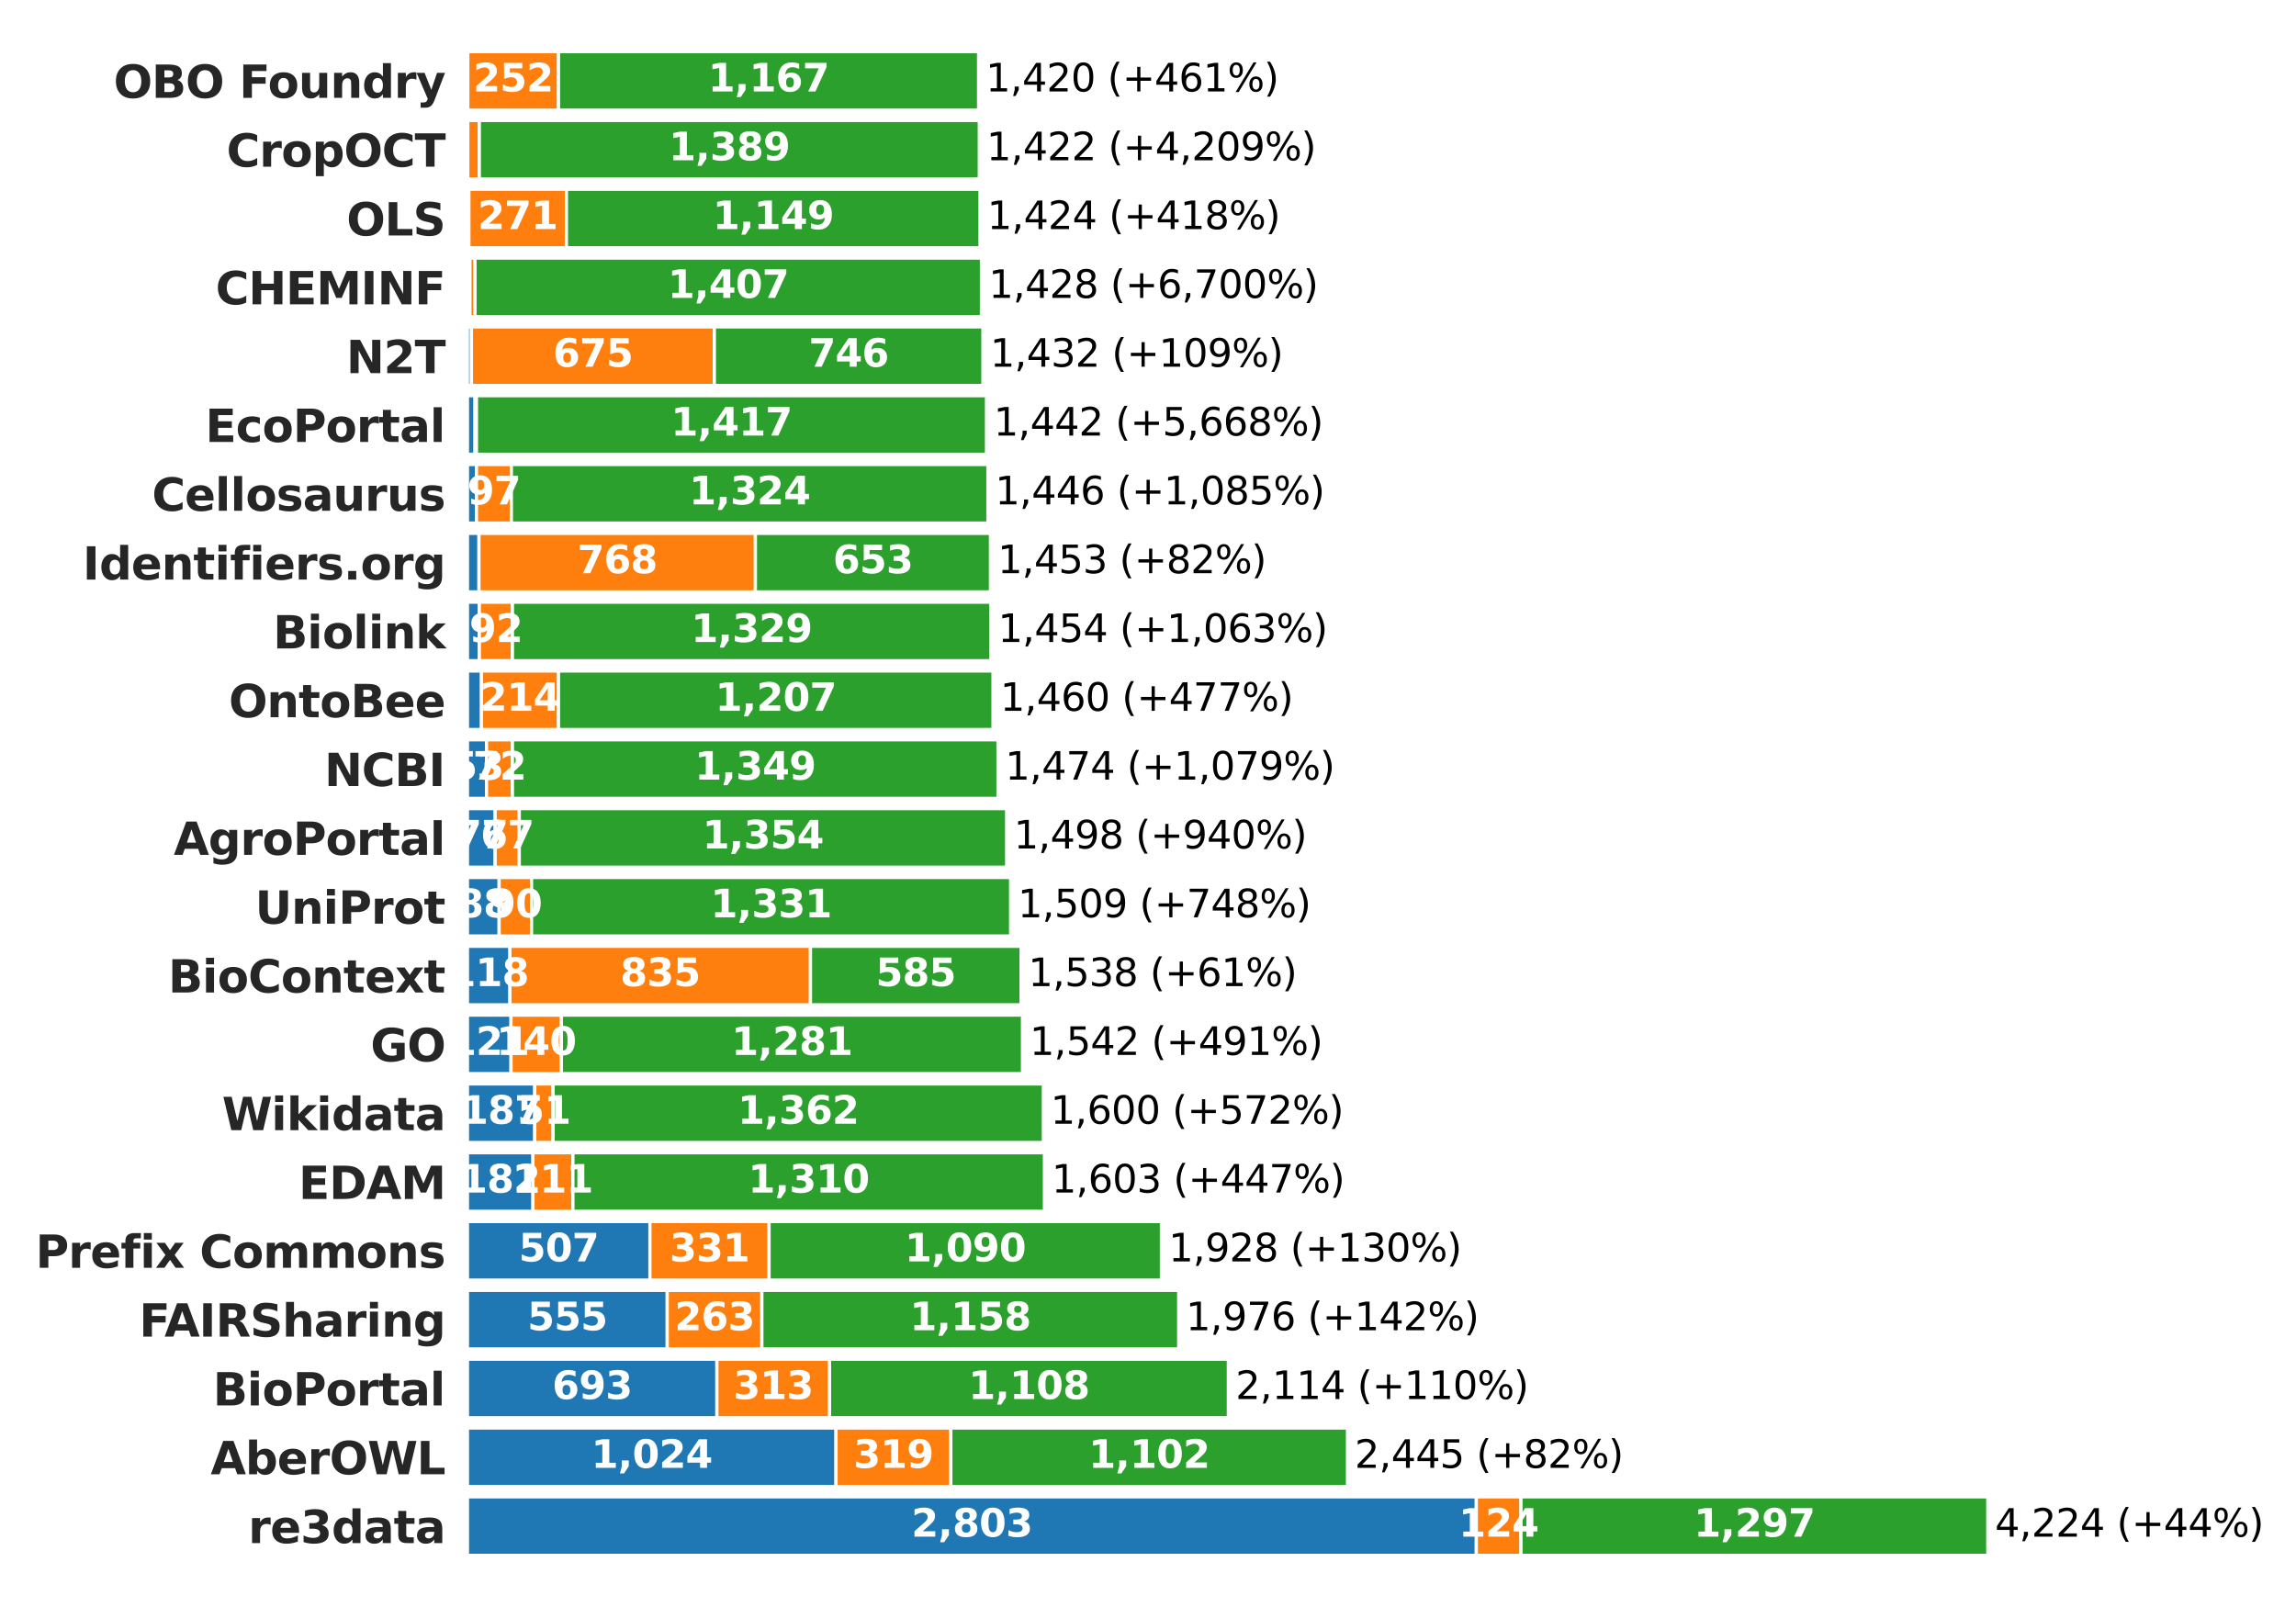 <?xml version="1.0" encoding="utf-8" standalone="no"?>
<!DOCTYPE svg PUBLIC "-//W3C//DTD SVG 1.1//EN"
  "http://www.w3.org/Graphics/SVG/1.1/DTD/svg11.dtd">
<svg xmlns:xlink="http://www.w3.org/1999/xlink" width="720pt" height="504pt" viewBox="0 0 720 504" xmlns="http://www.w3.org/2000/svg" version="1.1">
 <defs>
  <style type="text/css">*{stroke-linejoin: round; stroke-linecap: butt}</style>
 </defs>
 <g id="figure_1">
  <g id="patch_1">
   <path d="M 0 504 
L 720 504 
L 720 0 
L 0 0 
z
" style="fill: #ffffff"/>
  </g>
  <g id="axes_1">
   <g id="patch_2">
    <path d="M 146.59 493.2 
L 647.183 493.2 
L 647.183 10.8 
L 146.59 10.8 
z
" style="fill: #ffffff"/>
   </g>
   <g id="matplotlib.axis_1"/>
   <g id="matplotlib.axis_2">
    <g id="ytick_1">
     <g id="text_1">
      <!-- re3data -->
      <g style="fill: #262626" transform="translate(77.841 483.95)scale(0.14 -0.14)">
       <defs>
        <path id="DejaVuSans-Bold-72" d="M 3138 2547 
Q 2991 2616 2845 2648 
Q 2700 2681 2553 2681 
Q 2122 2681 1889 2404 
Q 1656 2128 1656 1613 
L 1656 0 
L 538 0 
L 538 3500 
L 1656 3500 
L 1656 2925 
Q 1872 3269 2151 3426 
Q 2431 3584 2822 3584 
Q 2878 3584 2943 3579 
Q 3009 3575 3134 3559 
L 3138 2547 
z
" transform="scale(0.016)"/>
        <path id="DejaVuSans-Bold-65" d="M 4031 1759 
L 4031 1441 
L 1416 1441 
Q 1456 1047 1700 850 
Q 1944 653 2381 653 
Q 2734 653 3104 758 
Q 3475 863 3866 1075 
L 3866 213 
Q 3469 63 3072 -14 
Q 2675 -91 2278 -91 
Q 1328 -91 801 392 
Q 275 875 275 1747 
Q 275 2603 792 3093 
Q 1309 3584 2216 3584 
Q 3041 3584 3536 3087 
Q 4031 2591 4031 1759 
z
M 2881 2131 
Q 2881 2450 2695 2645 
Q 2509 2841 2209 2841 
Q 1884 2841 1681 2658 
Q 1478 2475 1428 2131 
L 2881 2131 
z
" transform="scale(0.016)"/>
        <path id="DejaVuSans-Bold-33" d="M 2981 2516 
Q 3453 2394 3698 2092 
Q 3944 1791 3944 1325 
Q 3944 631 3412 270 
Q 2881 -91 1863 -91 
Q 1503 -91 1142 -33 
Q 781 25 428 141 
L 428 1069 
Q 766 900 1098 814 
Q 1431 728 1753 728 
Q 2231 728 2486 893 
Q 2741 1059 2741 1369 
Q 2741 1688 2480 1852 
Q 2219 2016 1709 2016 
L 1228 2016 
L 1228 2791 
L 1734 2791 
Q 2188 2791 2409 2933 
Q 2631 3075 2631 3366 
Q 2631 3634 2415 3781 
Q 2200 3928 1806 3928 
Q 1516 3928 1219 3862 
Q 922 3797 628 3669 
L 628 4550 
Q 984 4650 1334 4700 
Q 1684 4750 2022 4750 
Q 2931 4750 3382 4451 
Q 3834 4153 3834 3553 
Q 3834 3144 3618 2883 
Q 3403 2622 2981 2516 
z
" transform="scale(0.016)"/>
        <path id="DejaVuSans-Bold-64" d="M 2919 2988 
L 2919 4863 
L 4044 4863 
L 4044 0 
L 2919 0 
L 2919 506 
Q 2688 197 2409 53 
Q 2131 -91 1766 -91 
Q 1119 -91 703 423 
Q 288 938 288 1747 
Q 288 2556 703 3070 
Q 1119 3584 1766 3584 
Q 2128 3584 2408 3439 
Q 2688 3294 2919 2988 
z
M 2181 722 
Q 2541 722 2730 984 
Q 2919 1247 2919 1747 
Q 2919 2247 2730 2509 
Q 2541 2772 2181 2772 
Q 1825 2772 1636 2509 
Q 1447 2247 1447 1747 
Q 1447 1247 1636 984 
Q 1825 722 2181 722 
z
" transform="scale(0.016)"/>
        <path id="DejaVuSans-Bold-61" d="M 2106 1575 
Q 1756 1575 1579 1456 
Q 1403 1338 1403 1106 
Q 1403 894 1545 773 
Q 1688 653 1941 653 
Q 2256 653 2472 879 
Q 2688 1106 2688 1447 
L 2688 1575 
L 2106 1575 
z
M 3816 1997 
L 3816 0 
L 2688 0 
L 2688 519 
Q 2463 200 2181 54 
Q 1900 -91 1497 -91 
Q 953 -91 614 226 
Q 275 544 275 1050 
Q 275 1666 698 1953 
Q 1122 2241 2028 2241 
L 2688 2241 
L 2688 2328 
Q 2688 2594 2478 2717 
Q 2269 2841 1825 2841 
Q 1466 2841 1156 2769 
Q 847 2697 581 2553 
L 581 3406 
Q 941 3494 1303 3539 
Q 1666 3584 2028 3584 
Q 2975 3584 3395 3211 
Q 3816 2838 3816 1997 
z
" transform="scale(0.016)"/>
        <path id="DejaVuSans-Bold-74" d="M 1759 4494 
L 1759 3500 
L 2913 3500 
L 2913 2700 
L 1759 2700 
L 1759 1216 
Q 1759 972 1856 886 
Q 1953 800 2241 800 
L 2816 800 
L 2816 0 
L 1856 0 
Q 1194 0 917 276 
Q 641 553 641 1216 
L 641 2700 
L 84 2700 
L 84 3500 
L 641 3500 
L 641 4494 
L 1759 4494 
z
" transform="scale(0.016)"/>
       </defs>
       <use xlink:href="#DejaVuSans-Bold-72"/>
       <use xlink:href="#DejaVuSans-Bold-65" x="49.316"/>
       <use xlink:href="#DejaVuSans-Bold-33" x="117.139"/>
       <use xlink:href="#DejaVuSans-Bold-64" x="186.719"/>
       <use xlink:href="#DejaVuSans-Bold-61" x="258.301"/>
       <use xlink:href="#DejaVuSans-Bold-74" x="325.781"/>
       <use xlink:href="#DejaVuSans-Bold-61" x="373.584"/>
      </g>
     </g>
    </g>
    <g id="ytick_2">
     <g id="text_2">
      <!-- AberOWL -->
      <g style="fill: #262626" transform="translate(66.07 462.366)scale(0.14 -0.14)">
       <defs>
        <path id="DejaVuSans-Bold-41" d="M 3419 850 
L 1538 850 
L 1241 0 
L 31 0 
L 1759 4666 
L 3194 4666 
L 4922 0 
L 3713 0 
L 3419 850 
z
M 1838 1716 
L 3116 1716 
L 2478 3572 
L 1838 1716 
z
" transform="scale(0.016)"/>
        <path id="DejaVuSans-Bold-62" d="M 2400 722 
Q 2759 722 2948 984 
Q 3138 1247 3138 1747 
Q 3138 2247 2948 2509 
Q 2759 2772 2400 2772 
Q 2041 2772 1848 2508 
Q 1656 2244 1656 1747 
Q 1656 1250 1848 986 
Q 2041 722 2400 722 
z
M 1656 2988 
Q 1888 3294 2169 3439 
Q 2450 3584 2816 3584 
Q 3463 3584 3878 3070 
Q 4294 2556 4294 1747 
Q 4294 938 3878 423 
Q 3463 -91 2816 -91 
Q 2450 -91 2169 54 
Q 1888 200 1656 506 
L 1656 0 
L 538 0 
L 538 4863 
L 1656 4863 
L 1656 2988 
z
" transform="scale(0.016)"/>
        <path id="DejaVuSans-Bold-4f" d="M 2719 3878 
Q 2169 3878 1866 3472 
Q 1563 3066 1563 2328 
Q 1563 1594 1866 1187 
Q 2169 781 2719 781 
Q 3272 781 3575 1187 
Q 3878 1594 3878 2328 
Q 3878 3066 3575 3472 
Q 3272 3878 2719 3878 
z
M 2719 4750 
Q 3844 4750 4481 4106 
Q 5119 3463 5119 2328 
Q 5119 1197 4481 553 
Q 3844 -91 2719 -91 
Q 1597 -91 958 553 
Q 319 1197 319 2328 
Q 319 3463 958 4106 
Q 1597 4750 2719 4750 
z
" transform="scale(0.016)"/>
        <path id="DejaVuSans-Bold-57" d="M 191 4666 
L 1344 4666 
L 2150 1275 
L 2950 4666 
L 4109 4666 
L 4909 1275 
L 5716 4666 
L 6859 4666 
L 5759 0 
L 4372 0 
L 3525 3547 
L 2688 0 
L 1300 0 
L 191 4666 
z
" transform="scale(0.016)"/>
        <path id="DejaVuSans-Bold-4c" d="M 588 4666 
L 1791 4666 
L 1791 909 
L 3903 909 
L 3903 0 
L 588 0 
L 588 4666 
z
" transform="scale(0.016)"/>
       </defs>
       <use xlink:href="#DejaVuSans-Bold-41"/>
       <use xlink:href="#DejaVuSans-Bold-62" x="77.393"/>
       <use xlink:href="#DejaVuSans-Bold-65" x="148.975"/>
       <use xlink:href="#DejaVuSans-Bold-72" x="216.797"/>
       <use xlink:href="#DejaVuSans-Bold-4f" x="266.113"/>
       <use xlink:href="#DejaVuSans-Bold-57" x="351.123"/>
       <use xlink:href="#DejaVuSans-Bold-4c" x="461.426"/>
      </g>
     </g>
    </g>
    <g id="ytick_3">
     <g id="text_3">
      <!-- BioPortal -->
      <g style="fill: #262626" transform="translate(66.779 440.782)scale(0.14 -0.14)">
       <defs>
        <path id="DejaVuSans-Bold-42" d="M 2456 2859 
Q 2741 2859 2887 2984 
Q 3034 3109 3034 3353 
Q 3034 3594 2887 3720 
Q 2741 3847 2456 3847 
L 1791 3847 
L 1791 2859 
L 2456 2859 
z
M 2497 819 
Q 2859 819 3042 972 
Q 3225 1125 3225 1434 
Q 3225 1738 3044 1889 
Q 2863 2041 2497 2041 
L 1791 2041 
L 1791 819 
L 2497 819 
z
M 3616 2497 
Q 4003 2384 4215 2081 
Q 4428 1778 4428 1338 
Q 4428 663 3972 331 
Q 3516 0 2584 0 
L 588 0 
L 588 4666 
L 2394 4666 
Q 3366 4666 3802 4372 
Q 4238 4078 4238 3431 
Q 4238 3091 4078 2852 
Q 3919 2613 3616 2497 
z
" transform="scale(0.016)"/>
        <path id="DejaVuSans-Bold-69" d="M 538 3500 
L 1656 3500 
L 1656 0 
L 538 0 
L 538 3500 
z
M 538 4863 
L 1656 4863 
L 1656 3950 
L 538 3950 
L 538 4863 
z
" transform="scale(0.016)"/>
        <path id="DejaVuSans-Bold-6f" d="M 2203 2784 
Q 1831 2784 1636 2517 
Q 1441 2250 1441 1747 
Q 1441 1244 1636 976 
Q 1831 709 2203 709 
Q 2569 709 2762 976 
Q 2956 1244 2956 1747 
Q 2956 2250 2762 2517 
Q 2569 2784 2203 2784 
z
M 2203 3584 
Q 3106 3584 3614 3096 
Q 4122 2609 4122 1747 
Q 4122 884 3614 396 
Q 3106 -91 2203 -91 
Q 1297 -91 786 396 
Q 275 884 275 1747 
Q 275 2609 786 3096 
Q 1297 3584 2203 3584 
z
" transform="scale(0.016)"/>
        <path id="DejaVuSans-Bold-50" d="M 588 4666 
L 2584 4666 
Q 3475 4666 3951 4270 
Q 4428 3875 4428 3144 
Q 4428 2409 3951 2014 
Q 3475 1619 2584 1619 
L 1791 1619 
L 1791 0 
L 588 0 
L 588 4666 
z
M 1791 3794 
L 1791 2491 
L 2456 2491 
Q 2806 2491 2997 2661 
Q 3188 2831 3188 3144 
Q 3188 3456 2997 3625 
Q 2806 3794 2456 3794 
L 1791 3794 
z
" transform="scale(0.016)"/>
        <path id="DejaVuSans-Bold-6c" d="M 538 4863 
L 1656 4863 
L 1656 0 
L 538 0 
L 538 4863 
z
" transform="scale(0.016)"/>
       </defs>
       <use xlink:href="#DejaVuSans-Bold-42"/>
       <use xlink:href="#DejaVuSans-Bold-69" x="76.221"/>
       <use xlink:href="#DejaVuSans-Bold-6f" x="110.498"/>
       <use xlink:href="#DejaVuSans-Bold-50" x="179.199"/>
       <use xlink:href="#DejaVuSans-Bold-6f" x="252.49"/>
       <use xlink:href="#DejaVuSans-Bold-72" x="321.191"/>
       <use xlink:href="#DejaVuSans-Bold-74" x="370.508"/>
       <use xlink:href="#DejaVuSans-Bold-61" x="418.311"/>
       <use xlink:href="#DejaVuSans-Bold-6c" x="485.791"/>
      </g>
     </g>
    </g>
    <g id="ytick_4">
     <g id="text_4">
      <!-- FAIRSharing -->
      <g style="fill: #262626" transform="translate(43.627 419.198)scale(0.14 -0.14)">
       <defs>
        <path id="DejaVuSans-Bold-46" d="M 588 4666 
L 3834 4666 
L 3834 3756 
L 1791 3756 
L 1791 2888 
L 3713 2888 
L 3713 1978 
L 1791 1978 
L 1791 0 
L 588 0 
L 588 4666 
z
" transform="scale(0.016)"/>
        <path id="DejaVuSans-Bold-49" d="M 588 4666 
L 1791 4666 
L 1791 0 
L 588 0 
L 588 4666 
z
" transform="scale(0.016)"/>
        <path id="DejaVuSans-Bold-52" d="M 2297 2597 
Q 2675 2597 2839 2737 
Q 3003 2878 3003 3200 
Q 3003 3519 2839 3656 
Q 2675 3794 2297 3794 
L 1791 3794 
L 1791 2597 
L 2297 2597 
z
M 1791 1766 
L 1791 0 
L 588 0 
L 588 4666 
L 2425 4666 
Q 3347 4666 3776 4356 
Q 4206 4047 4206 3378 
Q 4206 2916 3982 2619 
Q 3759 2322 3309 2181 
Q 3556 2125 3751 1926 
Q 3947 1728 4147 1325 
L 4800 0 
L 3519 0 
L 2950 1159 
Q 2778 1509 2601 1637 
Q 2425 1766 2131 1766 
L 1791 1766 
z
" transform="scale(0.016)"/>
        <path id="DejaVuSans-Bold-53" d="M 3834 4519 
L 3834 3531 
Q 3450 3703 3084 3790 
Q 2719 3878 2394 3878 
Q 1963 3878 1756 3759 
Q 1550 3641 1550 3391 
Q 1550 3203 1689 3098 
Q 1828 2994 2194 2919 
L 2706 2816 
Q 3484 2659 3812 2340 
Q 4141 2022 4141 1434 
Q 4141 663 3683 286 
Q 3225 -91 2284 -91 
Q 1841 -91 1394 -6 
Q 947 78 500 244 
L 500 1259 
Q 947 1022 1364 901 
Q 1781 781 2169 781 
Q 2563 781 2772 912 
Q 2981 1044 2981 1288 
Q 2981 1506 2839 1625 
Q 2697 1744 2272 1838 
L 1806 1941 
Q 1106 2091 782 2419 
Q 459 2747 459 3303 
Q 459 4000 909 4375 
Q 1359 4750 2203 4750 
Q 2588 4750 2994 4692 
Q 3400 4634 3834 4519 
z
" transform="scale(0.016)"/>
        <path id="DejaVuSans-Bold-68" d="M 4056 2131 
L 4056 0 
L 2931 0 
L 2931 347 
L 2931 1625 
Q 2931 2084 2911 2256 
Q 2891 2428 2841 2509 
Q 2775 2619 2662 2680 
Q 2550 2741 2406 2741 
Q 2056 2741 1856 2470 
Q 1656 2200 1656 1722 
L 1656 0 
L 538 0 
L 538 4863 
L 1656 4863 
L 1656 2988 
Q 1909 3294 2193 3439 
Q 2478 3584 2822 3584 
Q 3428 3584 3742 3212 
Q 4056 2841 4056 2131 
z
" transform="scale(0.016)"/>
        <path id="DejaVuSans-Bold-6e" d="M 4056 2131 
L 4056 0 
L 2931 0 
L 2931 347 
L 2931 1631 
Q 2931 2084 2911 2256 
Q 2891 2428 2841 2509 
Q 2775 2619 2662 2680 
Q 2550 2741 2406 2741 
Q 2056 2741 1856 2470 
Q 1656 2200 1656 1722 
L 1656 0 
L 538 0 
L 538 3500 
L 1656 3500 
L 1656 2988 
Q 1909 3294 2193 3439 
Q 2478 3584 2822 3584 
Q 3428 3584 3742 3212 
Q 4056 2841 4056 2131 
z
" transform="scale(0.016)"/>
        <path id="DejaVuSans-Bold-67" d="M 2919 594 
Q 2688 288 2409 144 
Q 2131 0 1766 0 
Q 1125 0 706 504 
Q 288 1009 288 1791 
Q 288 2575 706 3076 
Q 1125 3578 1766 3578 
Q 2131 3578 2409 3434 
Q 2688 3291 2919 2981 
L 2919 3500 
L 4044 3500 
L 4044 353 
Q 4044 -491 3511 -936 
Q 2978 -1381 1966 -1381 
Q 1638 -1381 1331 -1331 
Q 1025 -1281 716 -1178 
L 716 -306 
Q 1009 -475 1290 -558 
Q 1572 -641 1856 -641 
Q 2406 -641 2662 -400 
Q 2919 -159 2919 353 
L 2919 594 
z
M 2181 2772 
Q 1834 2772 1640 2515 
Q 1447 2259 1447 1791 
Q 1447 1309 1634 1061 
Q 1822 813 2181 813 
Q 2531 813 2725 1069 
Q 2919 1325 2919 1791 
Q 2919 2259 2725 2515 
Q 2531 2772 2181 2772 
z
" transform="scale(0.016)"/>
       </defs>
       <use xlink:href="#DejaVuSans-Bold-46"/>
       <use xlink:href="#DejaVuSans-Bold-41" x="56.811"/>
       <use xlink:href="#DejaVuSans-Bold-49" x="134.203"/>
       <use xlink:href="#DejaVuSans-Bold-52" x="171.41"/>
       <use xlink:href="#DejaVuSans-Bold-53" x="248.412"/>
       <use xlink:href="#DejaVuSans-Bold-68" x="320.434"/>
       <use xlink:href="#DejaVuSans-Bold-61" x="391.625"/>
       <use xlink:href="#DejaVuSans-Bold-72" x="459.105"/>
       <use xlink:href="#DejaVuSans-Bold-69" x="508.422"/>
       <use xlink:href="#DejaVuSans-Bold-6e" x="542.699"/>
       <use xlink:href="#DejaVuSans-Bold-67" x="613.891"/>
      </g>
     </g>
    </g>
    <g id="ytick_5">
     <g id="text_5">
      <!-- Prefix Commons -->
      <g style="fill: #262626" transform="translate(11.149 397.614)scale(0.14 -0.14)">
       <defs>
        <path id="DejaVuSans-Bold-66" d="M 2841 4863 
L 2841 4128 
L 2222 4128 
Q 1984 4128 1890 4042 
Q 1797 3956 1797 3744 
L 1797 3500 
L 2753 3500 
L 2753 2700 
L 1797 2700 
L 1797 0 
L 678 0 
L 678 2700 
L 122 2700 
L 122 3500 
L 678 3500 
L 678 3744 
Q 678 4316 997 4589 
Q 1316 4863 1984 4863 
L 2841 4863 
z
" transform="scale(0.016)"/>
        <path id="DejaVuSans-Bold-78" d="M 1422 1791 
L 159 3500 
L 1344 3500 
L 2059 2463 
L 2784 3500 
L 3969 3500 
L 2706 1797 
L 4031 0 
L 2847 0 
L 2059 1106 
L 1281 0 
L 97 0 
L 1422 1791 
z
" transform="scale(0.016)"/>
        <path id="DejaVuSans-Bold-20" transform="scale(0.016)"/>
        <path id="DejaVuSans-Bold-43" d="M 4288 256 
Q 3956 84 3597 -3 
Q 3238 -91 2847 -91 
Q 1681 -91 1000 561 
Q 319 1213 319 2328 
Q 319 3447 1000 4098 
Q 1681 4750 2847 4750 
Q 3238 4750 3597 4662 
Q 3956 4575 4288 4403 
L 4288 3438 
Q 3953 3666 3628 3772 
Q 3303 3878 2944 3878 
Q 2300 3878 1931 3465 
Q 1563 3053 1563 2328 
Q 1563 1606 1931 1193 
Q 2300 781 2944 781 
Q 3303 781 3628 887 
Q 3953 994 4288 1222 
L 4288 256 
z
" transform="scale(0.016)"/>
        <path id="DejaVuSans-Bold-6d" d="M 3781 2919 
Q 3994 3244 4286 3414 
Q 4578 3584 4928 3584 
Q 5531 3584 5847 3212 
Q 6163 2841 6163 2131 
L 6163 0 
L 5038 0 
L 5038 1825 
Q 5041 1866 5042 1909 
Q 5044 1953 5044 2034 
Q 5044 2406 4934 2573 
Q 4825 2741 4581 2741 
Q 4263 2741 4089 2478 
Q 3916 2216 3909 1719 
L 3909 0 
L 2784 0 
L 2784 1825 
Q 2784 2406 2684 2573 
Q 2584 2741 2328 2741 
Q 2006 2741 1831 2477 
Q 1656 2213 1656 1722 
L 1656 0 
L 531 0 
L 531 3500 
L 1656 3500 
L 1656 2988 
Q 1863 3284 2130 3434 
Q 2397 3584 2719 3584 
Q 3081 3584 3359 3409 
Q 3638 3234 3781 2919 
z
" transform="scale(0.016)"/>
        <path id="DejaVuSans-Bold-73" d="M 3272 3391 
L 3272 2541 
Q 2913 2691 2578 2766 
Q 2244 2841 1947 2841 
Q 1628 2841 1473 2761 
Q 1319 2681 1319 2516 
Q 1319 2381 1436 2309 
Q 1553 2238 1856 2203 
L 2053 2175 
Q 2913 2066 3209 1816 
Q 3506 1566 3506 1031 
Q 3506 472 3093 190 
Q 2681 -91 1863 -91 
Q 1516 -91 1145 -36 
Q 775 19 384 128 
L 384 978 
Q 719 816 1070 734 
Q 1422 653 1784 653 
Q 2113 653 2278 743 
Q 2444 834 2444 1013 
Q 2444 1163 2330 1236 
Q 2216 1309 1875 1350 
L 1678 1375 
Q 931 1469 631 1722 
Q 331 1975 331 2491 
Q 331 3047 712 3315 
Q 1094 3584 1881 3584 
Q 2191 3584 2531 3537 
Q 2872 3491 3272 3391 
z
" transform="scale(0.016)"/>
       </defs>
       <use xlink:href="#DejaVuSans-Bold-50"/>
       <use xlink:href="#DejaVuSans-Bold-72" x="73.291"/>
       <use xlink:href="#DejaVuSans-Bold-65" x="122.607"/>
       <use xlink:href="#DejaVuSans-Bold-66" x="190.43"/>
       <use xlink:href="#DejaVuSans-Bold-69" x="233.936"/>
       <use xlink:href="#DejaVuSans-Bold-78" x="268.213"/>
       <use xlink:href="#DejaVuSans-Bold-20" x="332.715"/>
       <use xlink:href="#DejaVuSans-Bold-43" x="367.529"/>
       <use xlink:href="#DejaVuSans-Bold-6f" x="440.918"/>
       <use xlink:href="#DejaVuSans-Bold-6d" x="509.619"/>
       <use xlink:href="#DejaVuSans-Bold-6d" x="613.818"/>
       <use xlink:href="#DejaVuSans-Bold-6f" x="718.018"/>
       <use xlink:href="#DejaVuSans-Bold-6e" x="786.719"/>
       <use xlink:href="#DejaVuSans-Bold-73" x="857.91"/>
      </g>
     </g>
    </g>
    <g id="ytick_6">
     <g id="text_6">
      <!-- EDAM -->
      <g style="fill: #262626" transform="translate(93.637 376.03)scale(0.14 -0.14)">
       <defs>
        <path id="DejaVuSans-Bold-45" d="M 588 4666 
L 3834 4666 
L 3834 3756 
L 1791 3756 
L 1791 2888 
L 3713 2888 
L 3713 1978 
L 1791 1978 
L 1791 909 
L 3903 909 
L 3903 0 
L 588 0 
L 588 4666 
z
" transform="scale(0.016)"/>
        <path id="DejaVuSans-Bold-44" d="M 1791 3756 
L 1791 909 
L 2222 909 
Q 2959 909 3348 1275 
Q 3738 1641 3738 2338 
Q 3738 3031 3350 3393 
Q 2963 3756 2222 3756 
L 1791 3756 
z
M 588 4666 
L 1856 4666 
Q 2919 4666 3439 4514 
Q 3959 4363 4331 4000 
Q 4659 3684 4818 3271 
Q 4978 2859 4978 2338 
Q 4978 1809 4818 1395 
Q 4659 981 4331 666 
Q 3956 303 3431 151 
Q 2906 0 1856 0 
L 588 0 
L 588 4666 
z
" transform="scale(0.016)"/>
        <path id="DejaVuSans-Bold-4d" d="M 588 4666 
L 2119 4666 
L 3181 2169 
L 4250 4666 
L 5778 4666 
L 5778 0 
L 4641 0 
L 4641 3413 
L 3566 897 
L 2803 897 
L 1728 3413 
L 1728 0 
L 588 0 
L 588 4666 
z
" transform="scale(0.016)"/>
       </defs>
       <use xlink:href="#DejaVuSans-Bold-45"/>
       <use xlink:href="#DejaVuSans-Bold-44" x="68.311"/>
       <use xlink:href="#DejaVuSans-Bold-41" x="151.318"/>
       <use xlink:href="#DejaVuSans-Bold-4d" x="228.711"/>
      </g>
     </g>
    </g>
    <g id="ytick_7">
     <g id="text_7">
      <!-- Wikidata -->
      <g style="fill: #262626" transform="translate(69.632 354.446)scale(0.14 -0.14)">
       <defs>
        <path id="DejaVuSans-Bold-6b" d="M 538 4863 
L 1656 4863 
L 1656 2216 
L 2944 3500 
L 4244 3500 
L 2534 1894 
L 4378 0 
L 3022 0 
L 1656 1459 
L 1656 0 
L 538 0 
L 538 4863 
z
" transform="scale(0.016)"/>
       </defs>
       <use xlink:href="#DejaVuSans-Bold-57"/>
       <use xlink:href="#DejaVuSans-Bold-69" x="110.303"/>
       <use xlink:href="#DejaVuSans-Bold-6b" x="144.58"/>
       <use xlink:href="#DejaVuSans-Bold-69" x="211.084"/>
       <use xlink:href="#DejaVuSans-Bold-64" x="245.361"/>
       <use xlink:href="#DejaVuSans-Bold-61" x="316.943"/>
       <use xlink:href="#DejaVuSans-Bold-74" x="384.424"/>
       <use xlink:href="#DejaVuSans-Bold-61" x="432.227"/>
      </g>
     </g>
    </g>
    <g id="ytick_8">
     <g id="text_8">
      <!-- GO -->
      <g style="fill: #262626" transform="translate(116.197 332.863)scale(0.14 -0.14)">
       <defs>
        <path id="DejaVuSans-Bold-47" d="M 4781 347 
Q 4331 128 3847 18 
Q 3363 -91 2847 -91 
Q 1681 -91 1000 561 
Q 319 1213 319 2328 
Q 319 3456 1012 4103 
Q 1706 4750 2913 4750 
Q 3378 4750 3804 4662 
Q 4231 4575 4609 4403 
L 4609 3438 
Q 4219 3659 3833 3768 
Q 3447 3878 3059 3878 
Q 2341 3878 1952 3476 
Q 1563 3075 1563 2328 
Q 1563 1588 1938 1184 
Q 2313 781 3003 781 
Q 3191 781 3352 804 
Q 3513 828 3641 878 
L 3641 1784 
L 2906 1784 
L 2906 2591 
L 4781 2591 
L 4781 347 
z
" transform="scale(0.016)"/>
       </defs>
       <use xlink:href="#DejaVuSans-Bold-47"/>
       <use xlink:href="#DejaVuSans-Bold-4f" x="82.08"/>
      </g>
     </g>
    </g>
    <g id="ytick_9">
     <g id="text_9">
      <!-- BioContext -->
      <g style="fill: #262626" transform="translate(52.733 311.279)scale(0.14 -0.14)">
       <use xlink:href="#DejaVuSans-Bold-42"/>
       <use xlink:href="#DejaVuSans-Bold-69" x="76.221"/>
       <use xlink:href="#DejaVuSans-Bold-6f" x="110.498"/>
       <use xlink:href="#DejaVuSans-Bold-43" x="179.199"/>
       <use xlink:href="#DejaVuSans-Bold-6f" x="252.588"/>
       <use xlink:href="#DejaVuSans-Bold-6e" x="321.289"/>
       <use xlink:href="#DejaVuSans-Bold-74" x="392.48"/>
       <use xlink:href="#DejaVuSans-Bold-65" x="440.283"/>
       <use xlink:href="#DejaVuSans-Bold-78" x="508.105"/>
       <use xlink:href="#DejaVuSans-Bold-74" x="572.607"/>
      </g>
     </g>
    </g>
    <g id="ytick_10">
     <g id="text_10">
      <!-- UniProt -->
      <g style="fill: #262626" transform="translate(79.981 289.695)scale(0.14 -0.14)">
       <defs>
        <path id="DejaVuSans-Bold-55" d="M 588 4666 
L 1791 4666 
L 1791 1869 
Q 1791 1291 1980 1042 
Q 2169 794 2597 794 
Q 3028 794 3217 1042 
Q 3406 1291 3406 1869 
L 3406 4666 
L 4609 4666 
L 4609 1869 
Q 4609 878 4112 393 
Q 3616 -91 2597 -91 
Q 1581 -91 1084 393 
Q 588 878 588 1869 
L 588 4666 
z
" transform="scale(0.016)"/>
       </defs>
       <use xlink:href="#DejaVuSans-Bold-55"/>
       <use xlink:href="#DejaVuSans-Bold-6e" x="81.201"/>
       <use xlink:href="#DejaVuSans-Bold-69" x="152.393"/>
       <use xlink:href="#DejaVuSans-Bold-50" x="186.67"/>
       <use xlink:href="#DejaVuSans-Bold-72" x="259.961"/>
       <use xlink:href="#DejaVuSans-Bold-6f" x="309.277"/>
       <use xlink:href="#DejaVuSans-Bold-74" x="377.979"/>
      </g>
     </g>
    </g>
    <g id="ytick_11">
     <g id="text_11">
      <!-- AgroPortal -->
      <g style="fill: #262626" transform="translate(54.49 268.111)scale(0.14 -0.14)">
       <use xlink:href="#DejaVuSans-Bold-41"/>
       <use xlink:href="#DejaVuSans-Bold-67" x="77.393"/>
       <use xlink:href="#DejaVuSans-Bold-72" x="148.975"/>
       <use xlink:href="#DejaVuSans-Bold-6f" x="198.291"/>
       <use xlink:href="#DejaVuSans-Bold-50" x="266.992"/>
       <use xlink:href="#DejaVuSans-Bold-6f" x="340.283"/>
       <use xlink:href="#DejaVuSans-Bold-72" x="408.984"/>
       <use xlink:href="#DejaVuSans-Bold-74" x="458.301"/>
       <use xlink:href="#DejaVuSans-Bold-61" x="506.104"/>
       <use xlink:href="#DejaVuSans-Bold-6c" x="573.584"/>
      </g>
     </g>
    </g>
    <g id="ytick_12">
     <g id="text_12">
      <!-- NCBI -->
      <g style="fill: #262626" transform="translate(101.72 246.527)scale(0.14 -0.14)">
       <defs>
        <path id="DejaVuSans-Bold-4e" d="M 588 4666 
L 1931 4666 
L 3628 1466 
L 3628 4666 
L 4769 4666 
L 4769 0 
L 3425 0 
L 1728 3200 
L 1728 0 
L 588 0 
L 588 4666 
z
" transform="scale(0.016)"/>
       </defs>
       <use xlink:href="#DejaVuSans-Bold-4e"/>
       <use xlink:href="#DejaVuSans-Bold-43" x="83.691"/>
       <use xlink:href="#DejaVuSans-Bold-42" x="157.08"/>
       <use xlink:href="#DejaVuSans-Bold-49" x="233.301"/>
      </g>
     </g>
    </g>
    <g id="ytick_13">
     <g id="text_13">
      <!-- OntoBee -->
      <g style="fill: #262626" transform="translate(71.749 224.943)scale(0.14 -0.14)">
       <use xlink:href="#DejaVuSans-Bold-4f"/>
       <use xlink:href="#DejaVuSans-Bold-6e" x="85.01"/>
       <use xlink:href="#DejaVuSans-Bold-74" x="156.201"/>
       <use xlink:href="#DejaVuSans-Bold-6f" x="204.004"/>
       <use xlink:href="#DejaVuSans-Bold-42" x="272.705"/>
       <use xlink:href="#DejaVuSans-Bold-65" x="348.926"/>
       <use xlink:href="#DejaVuSans-Bold-65" x="416.748"/>
      </g>
     </g>
    </g>
    <g id="ytick_14">
     <g id="text_14">
      <!-- Biolink -->
      <g style="fill: #262626" transform="translate(85.627 203.359)scale(0.14 -0.14)">
       <use xlink:href="#DejaVuSans-Bold-42"/>
       <use xlink:href="#DejaVuSans-Bold-69" x="76.221"/>
       <use xlink:href="#DejaVuSans-Bold-6f" x="110.498"/>
       <use xlink:href="#DejaVuSans-Bold-6c" x="179.199"/>
       <use xlink:href="#DejaVuSans-Bold-69" x="213.477"/>
       <use xlink:href="#DejaVuSans-Bold-6e" x="247.754"/>
       <use xlink:href="#DejaVuSans-Bold-6b" x="318.945"/>
      </g>
     </g>
    </g>
    <g id="ytick_15">
     <g id="text_15">
      <!-- Identifiers.org -->
      <g style="fill: #262626" transform="translate(25.925 181.775)scale(0.14 -0.14)">
       <defs>
        <path id="DejaVuSans-Bold-2e" d="M 653 1209 
L 1778 1209 
L 1778 0 
L 653 0 
L 653 1209 
z
" transform="scale(0.016)"/>
       </defs>
       <use xlink:href="#DejaVuSans-Bold-49"/>
       <use xlink:href="#DejaVuSans-Bold-64" x="37.207"/>
       <use xlink:href="#DejaVuSans-Bold-65" x="108.789"/>
       <use xlink:href="#DejaVuSans-Bold-6e" x="176.611"/>
       <use xlink:href="#DejaVuSans-Bold-74" x="247.803"/>
       <use xlink:href="#DejaVuSans-Bold-69" x="295.605"/>
       <use xlink:href="#DejaVuSans-Bold-66" x="329.883"/>
       <use xlink:href="#DejaVuSans-Bold-69" x="373.389"/>
       <use xlink:href="#DejaVuSans-Bold-65" x="407.666"/>
       <use xlink:href="#DejaVuSans-Bold-72" x="475.488"/>
       <use xlink:href="#DejaVuSans-Bold-73" x="524.805"/>
       <use xlink:href="#DejaVuSans-Bold-2e" x="584.326"/>
       <use xlink:href="#DejaVuSans-Bold-6f" x="622.314"/>
       <use xlink:href="#DejaVuSans-Bold-72" x="691.016"/>
       <use xlink:href="#DejaVuSans-Bold-67" x="740.332"/>
      </g>
     </g>
    </g>
    <g id="ytick_16">
     <g id="text_16">
      <!-- Cellosaurus -->
      <g style="fill: #262626" transform="translate(47.654 160.191)scale(0.14 -0.14)">
       <defs>
        <path id="DejaVuSans-Bold-75" d="M 500 1363 
L 500 3500 
L 1625 3500 
L 1625 3150 
Q 1625 2866 1622 2436 
Q 1619 2006 1619 1863 
Q 1619 1441 1641 1255 
Q 1663 1069 1716 984 
Q 1784 875 1895 815 
Q 2006 756 2150 756 
Q 2500 756 2700 1025 
Q 2900 1294 2900 1772 
L 2900 3500 
L 4019 3500 
L 4019 0 
L 2900 0 
L 2900 506 
Q 2647 200 2364 54 
Q 2081 -91 1741 -91 
Q 1134 -91 817 281 
Q 500 653 500 1363 
z
" transform="scale(0.016)"/>
       </defs>
       <use xlink:href="#DejaVuSans-Bold-43"/>
       <use xlink:href="#DejaVuSans-Bold-65" x="73.389"/>
       <use xlink:href="#DejaVuSans-Bold-6c" x="141.211"/>
       <use xlink:href="#DejaVuSans-Bold-6c" x="175.488"/>
       <use xlink:href="#DejaVuSans-Bold-6f" x="209.766"/>
       <use xlink:href="#DejaVuSans-Bold-73" x="278.467"/>
       <use xlink:href="#DejaVuSans-Bold-61" x="337.988"/>
       <use xlink:href="#DejaVuSans-Bold-75" x="405.469"/>
       <use xlink:href="#DejaVuSans-Bold-72" x="476.66"/>
       <use xlink:href="#DejaVuSans-Bold-75" x="525.977"/>
       <use xlink:href="#DejaVuSans-Bold-73" x="597.168"/>
      </g>
     </g>
    </g>
    <g id="ytick_17">
     <g id="text_17">
      <!-- EcoPortal -->
      <g style="fill: #262626" transform="translate(64.386 138.607)scale(0.14 -0.14)">
       <defs>
        <path id="DejaVuSans-Bold-63" d="M 3366 3391 
L 3366 2478 
Q 3138 2634 2908 2709 
Q 2678 2784 2431 2784 
Q 1963 2784 1702 2511 
Q 1441 2238 1441 1747 
Q 1441 1256 1702 982 
Q 1963 709 2431 709 
Q 2694 709 2930 787 
Q 3166 866 3366 1019 
L 3366 103 
Q 3103 6 2833 -42 
Q 2563 -91 2291 -91 
Q 1344 -91 809 395 
Q 275 881 275 1747 
Q 275 2613 809 3098 
Q 1344 3584 2291 3584 
Q 2566 3584 2833 3536 
Q 3100 3488 3366 3391 
z
" transform="scale(0.016)"/>
       </defs>
       <use xlink:href="#DejaVuSans-Bold-45"/>
       <use xlink:href="#DejaVuSans-Bold-63" x="68.311"/>
       <use xlink:href="#DejaVuSans-Bold-6f" x="127.588"/>
       <use xlink:href="#DejaVuSans-Bold-50" x="196.289"/>
       <use xlink:href="#DejaVuSans-Bold-6f" x="269.58"/>
       <use xlink:href="#DejaVuSans-Bold-72" x="338.281"/>
       <use xlink:href="#DejaVuSans-Bold-74" x="387.598"/>
       <use xlink:href="#DejaVuSans-Bold-61" x="435.4"/>
       <use xlink:href="#DejaVuSans-Bold-6c" x="502.881"/>
      </g>
     </g>
    </g>
    <g id="ytick_18">
     <g id="text_18">
      <!-- N2T -->
      <g style="fill: #262626" transform="translate(108.582 117.024)scale(0.14 -0.14)">
       <defs>
        <path id="DejaVuSans-Bold-32" d="M 1844 884 
L 3897 884 
L 3897 0 
L 506 0 
L 506 884 
L 2209 2388 
Q 2438 2594 2547 2791 
Q 2656 2988 2656 3200 
Q 2656 3528 2436 3728 
Q 2216 3928 1850 3928 
Q 1569 3928 1234 3808 
Q 900 3688 519 3450 
L 519 4475 
Q 925 4609 1322 4679 
Q 1719 4750 2100 4750 
Q 2938 4750 3402 4381 
Q 3866 4013 3866 3353 
Q 3866 2972 3669 2642 
Q 3472 2313 2841 1759 
L 1844 884 
z
" transform="scale(0.016)"/>
        <path id="DejaVuSans-Bold-54" d="M 31 4666 
L 4331 4666 
L 4331 3756 
L 2784 3756 
L 2784 0 
L 1581 0 
L 1581 3756 
L 31 3756 
L 31 4666 
z
" transform="scale(0.016)"/>
       </defs>
       <use xlink:href="#DejaVuSans-Bold-4e"/>
       <use xlink:href="#DejaVuSans-Bold-32" x="83.691"/>
       <use xlink:href="#DejaVuSans-Bold-54" x="153.271"/>
      </g>
     </g>
    </g>
    <g id="ytick_19">
     <g id="text_19">
      <!-- CHEMINF -->
      <g style="fill: #262626" transform="translate(67.615 95.44)scale(0.14 -0.14)">
       <defs>
        <path id="DejaVuSans-Bold-48" d="M 588 4666 
L 1791 4666 
L 1791 2888 
L 3566 2888 
L 3566 4666 
L 4769 4666 
L 4769 0 
L 3566 0 
L 3566 1978 
L 1791 1978 
L 1791 0 
L 588 0 
L 588 4666 
z
" transform="scale(0.016)"/>
       </defs>
       <use xlink:href="#DejaVuSans-Bold-43"/>
       <use xlink:href="#DejaVuSans-Bold-48" x="73.389"/>
       <use xlink:href="#DejaVuSans-Bold-45" x="157.08"/>
       <use xlink:href="#DejaVuSans-Bold-4d" x="225.391"/>
       <use xlink:href="#DejaVuSans-Bold-49" x="324.902"/>
       <use xlink:href="#DejaVuSans-Bold-4e" x="362.109"/>
       <use xlink:href="#DejaVuSans-Bold-46" x="445.801"/>
      </g>
     </g>
    </g>
    <g id="ytick_20">
     <g id="text_20">
      <!-- OLS -->
      <g style="fill: #262626" transform="translate(108.685 73.856)scale(0.14 -0.14)">
       <use xlink:href="#DejaVuSans-Bold-4f"/>
       <use xlink:href="#DejaVuSans-Bold-4c" x="85.01"/>
       <use xlink:href="#DejaVuSans-Bold-53" x="148.73"/>
      </g>
     </g>
    </g>
    <g id="ytick_21">
     <g id="text_21">
      <!-- CropOCT -->
      <g style="fill: #262626" transform="translate(71.045 52.272)scale(0.14 -0.14)">
       <defs>
        <path id="DejaVuSans-Bold-70" d="M 1656 506 
L 1656 -1331 
L 538 -1331 
L 538 3500 
L 1656 3500 
L 1656 2988 
Q 1888 3294 2169 3439 
Q 2450 3584 2816 3584 
Q 3463 3584 3878 3070 
Q 4294 2556 4294 1747 
Q 4294 938 3878 423 
Q 3463 -91 2816 -91 
Q 2450 -91 2169 54 
Q 1888 200 1656 506 
z
M 2400 2772 
Q 2041 2772 1848 2508 
Q 1656 2244 1656 1747 
Q 1656 1250 1848 986 
Q 2041 722 2400 722 
Q 2759 722 2948 984 
Q 3138 1247 3138 1747 
Q 3138 2247 2948 2509 
Q 2759 2772 2400 2772 
z
" transform="scale(0.016)"/>
       </defs>
       <use xlink:href="#DejaVuSans-Bold-43"/>
       <use xlink:href="#DejaVuSans-Bold-72" x="73.389"/>
       <use xlink:href="#DejaVuSans-Bold-6f" x="122.705"/>
       <use xlink:href="#DejaVuSans-Bold-70" x="191.406"/>
       <use xlink:href="#DejaVuSans-Bold-4f" x="262.988"/>
       <use xlink:href="#DejaVuSans-Bold-43" x="347.998"/>
       <use xlink:href="#DejaVuSans-Bold-54" x="421.387"/>
      </g>
     </g>
    </g>
    <g id="ytick_22">
     <g id="text_22">
      <!-- OBO Foundry -->
      <g style="fill: #262626" transform="translate(35.636 30.688)scale(0.14 -0.14)">
       <defs>
        <path id="DejaVuSans-Bold-79" d="M 78 3500 
L 1197 3500 
L 2138 1125 
L 2938 3500 
L 4056 3500 
L 2584 -331 
Q 2363 -916 2067 -1148 
Q 1772 -1381 1288 -1381 
L 641 -1381 
L 641 -647 
L 991 -647 
Q 1275 -647 1404 -556 
Q 1534 -466 1606 -231 
L 1638 -134 
L 78 3500 
z
" transform="scale(0.016)"/>
       </defs>
       <use xlink:href="#DejaVuSans-Bold-4f"/>
       <use xlink:href="#DejaVuSans-Bold-42" x="85.01"/>
       <use xlink:href="#DejaVuSans-Bold-4f" x="161.23"/>
       <use xlink:href="#DejaVuSans-Bold-20" x="246.24"/>
       <use xlink:href="#DejaVuSans-Bold-46" x="281.055"/>
       <use xlink:href="#DejaVuSans-Bold-6f" x="345.365"/>
       <use xlink:href="#DejaVuSans-Bold-75" x="414.066"/>
       <use xlink:href="#DejaVuSans-Bold-6e" x="485.258"/>
       <use xlink:href="#DejaVuSans-Bold-64" x="556.449"/>
       <use xlink:href="#DejaVuSans-Bold-72" x="628.031"/>
       <use xlink:href="#DejaVuSans-Bold-79" x="677.348"/>
      </g>
     </g>
    </g>
   </g>
   <g id="patch_3">
    <path d="M 146.59 487.804 
L 462.959 487.804 
L 462.959 469.458 
L 146.59 469.458 
z
" clip-path="url(#pa128fbdcb3)" style="fill: #1f77b4; stroke: #ffffff; stroke-linejoin: miter"/>
   </g>
   <g id="patch_4">
    <path d="M 146.59 466.22 
L 262.167 466.22 
L 262.167 447.874 
L 146.59 447.874 
z
" clip-path="url(#pa128fbdcb3)" style="fill: #1f77b4; stroke: #ffffff; stroke-linejoin: miter"/>
   </g>
   <g id="patch_5">
    <path d="M 146.59 444.636 
L 224.808 444.636 
L 224.808 426.29 
L 146.59 426.29 
z
" clip-path="url(#pa128fbdcb3)" style="fill: #1f77b4; stroke: #ffffff; stroke-linejoin: miter"/>
   </g>
   <g id="patch_6">
    <path d="M 146.59 423.052 
L 209.232 423.052 
L 209.232 404.706 
L 146.59 404.706 
z
" clip-path="url(#pa128fbdcb3)" style="fill: #1f77b4; stroke: #ffffff; stroke-linejoin: miter"/>
   </g>
   <g id="patch_7">
    <path d="M 146.59 401.468 
L 203.814 401.468 
L 203.814 383.122 
L 146.59 383.122 
z
" clip-path="url(#pa128fbdcb3)" style="fill: #1f77b4; stroke: #ffffff; stroke-linejoin: miter"/>
   </g>
   <g id="patch_8">
    <path d="M 146.59 379.885 
L 167.132 379.885 
L 167.132 361.538 
L 146.59 361.538 
z
" clip-path="url(#pa128fbdcb3)" style="fill: #1f77b4; stroke: #ffffff; stroke-linejoin: miter"/>
   </g>
   <g id="patch_9">
    <path d="M 146.59 358.301 
L 167.696 358.301 
L 167.696 339.954 
L 146.59 339.954 
z
" clip-path="url(#pa128fbdcb3)" style="fill: #1f77b4; stroke: #ffffff; stroke-linejoin: miter"/>
   </g>
   <g id="patch_10">
    <path d="M 146.59 336.717 
L 160.247 336.717 
L 160.247 318.37 
L 146.59 318.37 
z
" clip-path="url(#pa128fbdcb3)" style="fill: #1f77b4; stroke: #ffffff; stroke-linejoin: miter"/>
   </g>
   <g id="patch_11">
    <path d="M 146.59 315.133 
L 159.908 315.133 
L 159.908 296.787 
L 146.59 296.787 
z
" clip-path="url(#pa128fbdcb3)" style="fill: #1f77b4; stroke: #ffffff; stroke-linejoin: miter"/>
   </g>
   <g id="patch_12">
    <path d="M 146.59 293.549 
L 156.522 293.549 
L 156.522 275.203 
L 146.59 275.203 
z
" clip-path="url(#pa128fbdcb3)" style="fill: #1f77b4; stroke: #ffffff; stroke-linejoin: miter"/>
   </g>
   <g id="patch_13">
    <path d="M 146.59 271.965 
L 155.281 271.965 
L 155.281 253.619 
L 146.59 253.619 
z
" clip-path="url(#pa128fbdcb3)" style="fill: #1f77b4; stroke: #ffffff; stroke-linejoin: miter"/>
   </g>
   <g id="patch_14">
    <path d="M 146.59 250.381 
L 152.572 250.381 
L 152.572 232.035 
L 146.59 232.035 
z
" clip-path="url(#pa128fbdcb3)" style="fill: #1f77b4; stroke: #ffffff; stroke-linejoin: miter"/>
   </g>
   <g id="patch_15">
    <path d="M 146.59 228.797 
L 150.992 228.797 
L 150.992 210.451 
L 146.59 210.451 
z
" clip-path="url(#pa128fbdcb3)" style="fill: #1f77b4; stroke: #ffffff; stroke-linejoin: miter"/>
   </g>
   <g id="patch_16">
    <path d="M 146.59 207.213 
L 150.315 207.213 
L 150.315 188.867 
L 146.59 188.867 
z
" clip-path="url(#pa128fbdcb3)" style="fill: #1f77b4; stroke: #ffffff; stroke-linejoin: miter"/>
   </g>
   <g id="patch_17">
    <path d="M 146.59 185.63 
L 150.202 185.63 
L 150.202 167.283 
L 146.59 167.283 
z
" clip-path="url(#pa128fbdcb3)" style="fill: #1f77b4; stroke: #ffffff; stroke-linejoin: miter"/>
   </g>
   <g id="patch_18">
    <path d="M 146.59 164.046 
L 149.412 164.046 
L 149.412 145.699 
L 146.59 145.699 
z
" clip-path="url(#pa128fbdcb3)" style="fill: #1f77b4; stroke: #ffffff; stroke-linejoin: miter"/>
   </g>
   <g id="patch_19">
    <path d="M 146.59 142.462 
L 148.96 142.462 
L 148.96 124.115 
L 146.59 124.115 
z
" clip-path="url(#pa128fbdcb3)" style="fill: #1f77b4; stroke: #ffffff; stroke-linejoin: miter"/>
   </g>
   <g id="patch_20">
    <path d="M 146.59 120.878 
L 147.832 120.878 
L 147.832 102.532 
L 146.59 102.532 
z
" clip-path="url(#pa128fbdcb3)" style="fill: #1f77b4; stroke: #ffffff; stroke-linejoin: miter"/>
   </g>
   <g id="patch_21">
    <path d="M 146.59 99.294 
L 147.38 99.294 
L 147.38 80.948 
L 146.59 80.948 
z
" clip-path="url(#pa128fbdcb3)" style="fill: #1f77b4; stroke: #ffffff; stroke-linejoin: miter"/>
   </g>
   <g id="patch_22">
    <path d="M 146.59 77.71 
L 147.041 77.71 
L 147.041 59.364 
L 146.59 59.364 
z
" clip-path="url(#pa128fbdcb3)" style="fill: #1f77b4; stroke: #ffffff; stroke-linejoin: miter"/>
   </g>
   <g id="patch_23">
    <path d="M 146.59 56.126 
L 146.703 56.126 
L 146.703 37.78 
L 146.59 37.78 
z
" clip-path="url(#pa128fbdcb3)" style="fill: #1f77b4; stroke: #ffffff; stroke-linejoin: miter"/>
   </g>
   <g id="patch_24">
    <path d="M 146.59 34.542 
L 146.703 34.542 
L 146.703 16.196 
L 146.59 16.196 
z
" clip-path="url(#pa128fbdcb3)" style="fill: #1f77b4; stroke: #ffffff; stroke-linejoin: miter"/>
   </g>
   <g id="patch_25">
    <path d="M 462.959 487.804 
L 476.955 487.804 
L 476.955 469.458 
L 462.959 469.458 
z
" clip-path="url(#pa128fbdcb3)" style="fill: #ff7f0e; stroke: #ffffff; stroke-linejoin: miter"/>
   </g>
   <g id="patch_26">
    <path d="M 262.167 466.22 
L 298.172 466.22 
L 298.172 447.874 
L 262.167 447.874 
z
" clip-path="url(#pa128fbdcb3)" style="fill: #ff7f0e; stroke: #ffffff; stroke-linejoin: miter"/>
   </g>
   <g id="patch_27">
    <path d="M 224.808 444.636 
L 260.135 444.636 
L 260.135 426.29 
L 224.808 426.29 
z
" clip-path="url(#pa128fbdcb3)" style="fill: #ff7f0e; stroke: #ffffff; stroke-linejoin: miter"/>
   </g>
   <g id="patch_28">
    <path d="M 209.232 423.052 
L 238.916 423.052 
L 238.916 404.706 
L 209.232 404.706 
z
" clip-path="url(#pa128fbdcb3)" style="fill: #ff7f0e; stroke: #ffffff; stroke-linejoin: miter"/>
   </g>
   <g id="patch_29">
    <path d="M 203.814 401.468 
L 241.173 401.468 
L 241.173 383.122 
L 203.814 383.122 
z
" clip-path="url(#pa128fbdcb3)" style="fill: #ff7f0e; stroke: #ffffff; stroke-linejoin: miter"/>
   </g>
   <g id="patch_30">
    <path d="M 167.132 379.885 
L 179.66 379.885 
L 179.66 361.538 
L 167.132 361.538 
z
" clip-path="url(#pa128fbdcb3)" style="fill: #ff7f0e; stroke: #ffffff; stroke-linejoin: miter"/>
   </g>
   <g id="patch_31">
    <path d="M 167.696 358.301 
L 173.453 358.301 
L 173.453 339.954 
L 167.696 339.954 
z
" clip-path="url(#pa128fbdcb3)" style="fill: #ff7f0e; stroke: #ffffff; stroke-linejoin: miter"/>
   </g>
   <g id="patch_32">
    <path d="M 160.247 336.717 
L 176.049 336.717 
L 176.049 318.37 
L 160.247 318.37 
z
" clip-path="url(#pa128fbdcb3)" style="fill: #ff7f0e; stroke: #ffffff; stroke-linejoin: miter"/>
   </g>
   <g id="patch_33">
    <path d="M 159.908 315.133 
L 254.153 315.133 
L 254.153 296.787 
L 159.908 296.787 
z
" clip-path="url(#pa128fbdcb3)" style="fill: #ff7f0e; stroke: #ffffff; stroke-linejoin: miter"/>
   </g>
   <g id="patch_34">
    <path d="M 156.522 293.549 
L 166.681 293.549 
L 166.681 275.203 
L 156.522 275.203 
z
" clip-path="url(#pa128fbdcb3)" style="fill: #ff7f0e; stroke: #ffffff; stroke-linejoin: miter"/>
   </g>
   <g id="patch_35">
    <path d="M 155.281 271.965 
L 162.843 271.965 
L 162.843 253.619 
L 155.281 253.619 
z
" clip-path="url(#pa128fbdcb3)" style="fill: #ff7f0e; stroke: #ffffff; stroke-linejoin: miter"/>
   </g>
   <g id="patch_36">
    <path d="M 152.572 250.381 
L 160.699 250.381 
L 160.699 232.035 
L 152.572 232.035 
z
" clip-path="url(#pa128fbdcb3)" style="fill: #ff7f0e; stroke: #ffffff; stroke-linejoin: miter"/>
   </g>
   <g id="patch_37">
    <path d="M 150.992 228.797 
L 175.146 228.797 
L 175.146 210.451 
L 150.992 210.451 
z
" clip-path="url(#pa128fbdcb3)" style="fill: #ff7f0e; stroke: #ffffff; stroke-linejoin: miter"/>
   </g>
   <g id="patch_38">
    <path d="M 150.315 207.213 
L 160.699 207.213 
L 160.699 188.867 
L 150.315 188.867 
z
" clip-path="url(#pa128fbdcb3)" style="fill: #ff7f0e; stroke: #ffffff; stroke-linejoin: miter"/>
   </g>
   <g id="patch_39">
    <path d="M 150.202 185.63 
L 236.884 185.63 
L 236.884 167.283 
L 150.202 167.283 
z
" clip-path="url(#pa128fbdcb3)" style="fill: #ff7f0e; stroke: #ffffff; stroke-linejoin: miter"/>
   </g>
   <g id="patch_40">
    <path d="M 149.412 164.046 
L 160.36 164.046 
L 160.36 145.699 
L 149.412 145.699 
z
" clip-path="url(#pa128fbdcb3)" style="fill: #ff7f0e; stroke: #ffffff; stroke-linejoin: miter"/>
   </g>
   <g id="patch_41">
    <path d="M 148.96 142.462 
L 149.412 142.462 
L 149.412 124.115 
L 148.96 124.115 
z
" clip-path="url(#pa128fbdcb3)" style="fill: #ff7f0e; stroke: #ffffff; stroke-linejoin: miter"/>
   </g>
   <g id="patch_42">
    <path d="M 147.832 120.878 
L 224.018 120.878 
L 224.018 102.532 
L 147.832 102.532 
z
" clip-path="url(#pa128fbdcb3)" style="fill: #ff7f0e; stroke: #ffffff; stroke-linejoin: miter"/>
   </g>
   <g id="patch_43">
    <path d="M 147.38 99.294 
L 148.96 99.294 
L 148.96 80.948 
L 147.38 80.948 
z
" clip-path="url(#pa128fbdcb3)" style="fill: #ff7f0e; stroke: #ffffff; stroke-linejoin: miter"/>
   </g>
   <g id="patch_44">
    <path d="M 147.041 77.71 
L 177.629 77.71 
L 177.629 59.364 
L 147.041 59.364 
z
" clip-path="url(#pa128fbdcb3)" style="fill: #ff7f0e; stroke: #ffffff; stroke-linejoin: miter"/>
   </g>
   <g id="patch_45">
    <path d="M 146.703 56.126 
L 150.315 56.126 
L 150.315 37.78 
L 146.703 37.78 
z
" clip-path="url(#pa128fbdcb3)" style="fill: #ff7f0e; stroke: #ffffff; stroke-linejoin: miter"/>
   </g>
   <g id="patch_46">
    <path d="M 146.703 34.542 
L 175.146 34.542 
L 175.146 16.196 
L 146.703 16.196 
z
" clip-path="url(#pa128fbdcb3)" style="fill: #ff7f0e; stroke: #ffffff; stroke-linejoin: miter"/>
   </g>
   <g id="patch_47">
    <path d="M 476.955 487.804 
L 623.345 487.804 
L 623.345 469.458 
L 476.955 469.458 
z
" clip-path="url(#pa128fbdcb3)" style="fill: #2ca02c; stroke: #ffffff; stroke-linejoin: miter"/>
   </g>
   <g id="patch_48">
    <path d="M 298.172 466.22 
L 422.553 466.22 
L 422.553 447.874 
L 298.172 447.874 
z
" clip-path="url(#pa128fbdcb3)" style="fill: #2ca02c; stroke: #ffffff; stroke-linejoin: miter"/>
   </g>
   <g id="patch_49">
    <path d="M 260.135 444.636 
L 385.193 444.636 
L 385.193 426.29 
L 260.135 426.29 
z
" clip-path="url(#pa128fbdcb3)" style="fill: #2ca02c; stroke: #ffffff; stroke-linejoin: miter"/>
   </g>
   <g id="patch_50">
    <path d="M 238.916 423.052 
L 369.617 423.052 
L 369.617 404.706 
L 238.916 404.706 
z
" clip-path="url(#pa128fbdcb3)" style="fill: #2ca02c; stroke: #ffffff; stroke-linejoin: miter"/>
   </g>
   <g id="patch_51">
    <path d="M 241.173 401.468 
L 364.2 401.468 
L 364.2 383.122 
L 241.173 383.122 
z
" clip-path="url(#pa128fbdcb3)" style="fill: #2ca02c; stroke: #ffffff; stroke-linejoin: miter"/>
   </g>
   <g id="patch_52">
    <path d="M 179.66 379.885 
L 327.518 379.885 
L 327.518 361.538 
L 179.66 361.538 
z
" clip-path="url(#pa128fbdcb3)" style="fill: #2ca02c; stroke: #ffffff; stroke-linejoin: miter"/>
   </g>
   <g id="patch_53">
    <path d="M 173.453 358.301 
L 327.179 358.301 
L 327.179 339.954 
L 173.453 339.954 
z
" clip-path="url(#pa128fbdcb3)" style="fill: #2ca02c; stroke: #ffffff; stroke-linejoin: miter"/>
   </g>
   <g id="patch_54">
    <path d="M 176.049 336.717 
L 320.633 336.717 
L 320.633 318.37 
L 176.049 318.37 
z
" clip-path="url(#pa128fbdcb3)" style="fill: #2ca02c; stroke: #ffffff; stroke-linejoin: miter"/>
   </g>
   <g id="patch_55">
    <path d="M 254.153 315.133 
L 320.181 315.133 
L 320.181 296.787 
L 254.153 296.787 
z
" clip-path="url(#pa128fbdcb3)" style="fill: #2ca02c; stroke: #ffffff; stroke-linejoin: miter"/>
   </g>
   <g id="patch_56">
    <path d="M 166.681 293.549 
L 316.908 293.549 
L 316.908 275.203 
L 166.681 275.203 
z
" clip-path="url(#pa128fbdcb3)" style="fill: #2ca02c; stroke: #ffffff; stroke-linejoin: miter"/>
   </g>
   <g id="patch_57">
    <path d="M 162.843 271.965 
L 315.666 271.965 
L 315.666 253.619 
L 162.843 253.619 
z
" clip-path="url(#pa128fbdcb3)" style="fill: #2ca02c; stroke: #ffffff; stroke-linejoin: miter"/>
   </g>
   <g id="patch_58">
    <path d="M 160.699 250.381 
L 312.958 250.381 
L 312.958 232.035 
L 160.699 232.035 
z
" clip-path="url(#pa128fbdcb3)" style="fill: #2ca02c; stroke: #ffffff; stroke-linejoin: miter"/>
   </g>
   <g id="patch_59">
    <path d="M 175.146 228.797 
L 311.377 228.797 
L 311.377 210.451 
L 175.146 210.451 
z
" clip-path="url(#pa128fbdcb3)" style="fill: #2ca02c; stroke: #ffffff; stroke-linejoin: miter"/>
   </g>
   <g id="patch_60">
    <path d="M 160.699 207.213 
L 310.7 207.213 
L 310.7 188.867 
L 160.699 188.867 
z
" clip-path="url(#pa128fbdcb3)" style="fill: #2ca02c; stroke: #ffffff; stroke-linejoin: miter"/>
   </g>
   <g id="patch_61">
    <path d="M 236.884 185.63 
L 310.587 185.63 
L 310.587 167.283 
L 236.884 167.283 
z
" clip-path="url(#pa128fbdcb3)" style="fill: #2ca02c; stroke: #ffffff; stroke-linejoin: miter"/>
   </g>
   <g id="patch_62">
    <path d="M 160.36 164.046 
L 309.797 164.046 
L 309.797 145.699 
L 160.36 145.699 
z
" clip-path="url(#pa128fbdcb3)" style="fill: #2ca02c; stroke: #ffffff; stroke-linejoin: miter"/>
   </g>
   <g id="patch_63">
    <path d="M 149.412 142.462 
L 309.346 142.462 
L 309.346 124.115 
L 149.412 124.115 
z
" clip-path="url(#pa128fbdcb3)" style="fill: #2ca02c; stroke: #ffffff; stroke-linejoin: miter"/>
   </g>
   <g id="patch_64">
    <path d="M 224.018 120.878 
L 308.217 120.878 
L 308.217 102.532 
L 224.018 102.532 
z
" clip-path="url(#pa128fbdcb3)" style="fill: #2ca02c; stroke: #ffffff; stroke-linejoin: miter"/>
   </g>
   <g id="patch_65">
    <path d="M 148.96 99.294 
L 307.766 99.294 
L 307.766 80.948 
L 148.96 80.948 
z
" clip-path="url(#pa128fbdcb3)" style="fill: #2ca02c; stroke: #ffffff; stroke-linejoin: miter"/>
   </g>
   <g id="patch_66">
    <path d="M 177.629 77.71 
L 307.314 77.71 
L 307.314 59.364 
L 177.629 59.364 
z
" clip-path="url(#pa128fbdcb3)" style="fill: #2ca02c; stroke: #ffffff; stroke-linejoin: miter"/>
   </g>
   <g id="patch_67">
    <path d="M 150.315 56.126 
L 307.088 56.126 
L 307.088 37.78 
L 150.315 37.78 
z
" clip-path="url(#pa128fbdcb3)" style="fill: #2ca02c; stroke: #ffffff; stroke-linejoin: miter"/>
   </g>
   <g id="patch_68">
    <path d="M 175.146 34.542 
L 306.863 34.542 
L 306.863 16.196 
L 175.146 16.196 
z
" clip-path="url(#pa128fbdcb3)" style="fill: #2ca02c; stroke: #ffffff; stroke-linejoin: miter"/>
   </g>
   <g id="text_23">
    <!-- 2,803 -->
    <g style="fill: #ffffff" transform="translate(285.797 481.942)scale(0.12 -0.12)">
     <defs>
      <path id="DejaVuSans-Bold-2c" d="M 653 1209 
L 1778 1209 
L 1778 256 
L 1006 -909 
L 341 -909 
L 653 256 
L 653 1209 
z
" transform="scale(0.016)"/>
      <path id="DejaVuSans-Bold-38" d="M 2228 2088 
Q 1891 2088 1709 1903 
Q 1528 1719 1528 1375 
Q 1528 1031 1709 848 
Q 1891 666 2228 666 
Q 2563 666 2741 848 
Q 2919 1031 2919 1375 
Q 2919 1722 2741 1905 
Q 2563 2088 2228 2088 
z
M 1350 2484 
Q 925 2613 709 2878 
Q 494 3144 494 3541 
Q 494 4131 934 4440 
Q 1375 4750 2228 4750 
Q 3075 4750 3515 4442 
Q 3956 4134 3956 3541 
Q 3956 3144 3739 2878 
Q 3522 2613 3097 2484 
Q 3572 2353 3814 2058 
Q 4056 1763 4056 1313 
Q 4056 619 3595 264 
Q 3134 -91 2228 -91 
Q 1319 -91 855 264 
Q 391 619 391 1313 
Q 391 1763 633 2058 
Q 875 2353 1350 2484 
z
M 1631 3419 
Q 1631 3141 1786 2991 
Q 1941 2841 2228 2841 
Q 2509 2841 2662 2991 
Q 2816 3141 2816 3419 
Q 2816 3697 2662 3845 
Q 2509 3994 2228 3994 
Q 1941 3994 1786 3844 
Q 1631 3694 1631 3419 
z
" transform="scale(0.016)"/>
      <path id="DejaVuSans-Bold-30" d="M 2944 2338 
Q 2944 3213 2780 3570 
Q 2616 3928 2228 3928 
Q 1841 3928 1675 3570 
Q 1509 3213 1509 2338 
Q 1509 1453 1675 1090 
Q 1841 728 2228 728 
Q 2613 728 2778 1090 
Q 2944 1453 2944 2338 
z
M 4147 2328 
Q 4147 1169 3647 539 
Q 3147 -91 2228 -91 
Q 1306 -91 806 539 
Q 306 1169 306 2328 
Q 306 3491 806 4120 
Q 1306 4750 2228 4750 
Q 3147 4750 3647 4120 
Q 4147 3491 4147 2328 
z
" transform="scale(0.016)"/>
     </defs>
     <use xlink:href="#DejaVuSans-Bold-32"/>
     <use xlink:href="#DejaVuSans-Bold-2c" x="69.58"/>
     <use xlink:href="#DejaVuSans-Bold-38" x="107.568"/>
     <use xlink:href="#DejaVuSans-Bold-30" x="177.148"/>
     <use xlink:href="#DejaVuSans-Bold-33" x="246.729"/>
    </g>
   </g>
   <g id="text_24">
    <!-- 1,024 -->
    <g style="fill: #ffffff" transform="translate(185.401 460.358)scale(0.12 -0.12)">
     <defs>
      <path id="DejaVuSans-Bold-31" d="M 750 831 
L 1813 831 
L 1813 3847 
L 722 3622 
L 722 4441 
L 1806 4666 
L 2950 4666 
L 2950 831 
L 4013 831 
L 4013 0 
L 750 0 
L 750 831 
z
" transform="scale(0.016)"/>
      <path id="DejaVuSans-Bold-34" d="M 2356 3675 
L 1038 1722 
L 2356 1722 
L 2356 3675 
z
M 2156 4666 
L 3494 4666 
L 3494 1722 
L 4159 1722 
L 4159 850 
L 3494 850 
L 3494 0 
L 2356 0 
L 2356 850 
L 288 850 
L 288 1881 
L 2156 4666 
z
" transform="scale(0.016)"/>
     </defs>
     <use xlink:href="#DejaVuSans-Bold-31"/>
     <use xlink:href="#DejaVuSans-Bold-2c" x="69.58"/>
     <use xlink:href="#DejaVuSans-Bold-30" x="107.568"/>
     <use xlink:href="#DejaVuSans-Bold-32" x="177.148"/>
     <use xlink:href="#DejaVuSans-Bold-34" x="246.729"/>
    </g>
   </g>
   <g id="text_25">
    <!-- 693 -->
    <g style="fill: #ffffff" transform="translate(173.175 438.774)scale(0.12 -0.12)">
     <defs>
      <path id="DejaVuSans-Bold-36" d="M 2316 2303 
Q 2000 2303 1842 2098 
Q 1684 1894 1684 1484 
Q 1684 1075 1842 870 
Q 2000 666 2316 666 
Q 2634 666 2792 870 
Q 2950 1075 2950 1484 
Q 2950 1894 2792 2098 
Q 2634 2303 2316 2303 
z
M 3803 4544 
L 3803 3681 
Q 3506 3822 3243 3889 
Q 2981 3956 2731 3956 
Q 2194 3956 1894 3657 
Q 1594 3359 1544 2772 
Q 1750 2925 1990 3001 
Q 2231 3078 2516 3078 
Q 3231 3078 3670 2659 
Q 4109 2241 4109 1563 
Q 4109 813 3618 361 
Q 3128 -91 2303 -91 
Q 1394 -91 895 523 
Q 397 1138 397 2266 
Q 397 3422 980 4083 
Q 1563 4744 2578 4744 
Q 2900 4744 3203 4694 
Q 3506 4644 3803 4544 
z
" transform="scale(0.016)"/>
      <path id="DejaVuSans-Bold-39" d="M 641 103 
L 641 966 
Q 928 831 1190 764 
Q 1453 697 1709 697 
Q 2247 697 2547 995 
Q 2847 1294 2900 1881 
Q 2688 1725 2447 1647 
Q 2206 1569 1925 1569 
Q 1209 1569 770 1986 
Q 331 2403 331 3084 
Q 331 3838 820 4291 
Q 1309 4744 2131 4744 
Q 3044 4744 3544 4128 
Q 4044 3513 4044 2388 
Q 4044 1231 3459 570 
Q 2875 -91 1856 -91 
Q 1528 -91 1228 -42 
Q 928 6 641 103 
z
M 2125 2350 
Q 2441 2350 2600 2554 
Q 2759 2759 2759 3169 
Q 2759 3575 2600 3781 
Q 2441 3988 2125 3988 
Q 1809 3988 1650 3781 
Q 1491 3575 1491 3169 
Q 1491 2759 1650 2554 
Q 1809 2350 2125 2350 
z
" transform="scale(0.016)"/>
     </defs>
     <use xlink:href="#DejaVuSans-Bold-36"/>
     <use xlink:href="#DejaVuSans-Bold-39" x="69.58"/>
     <use xlink:href="#DejaVuSans-Bold-33" x="139.16"/>
    </g>
   </g>
   <g id="text_26">
    <!-- 555 -->
    <g style="fill: #ffffff" transform="translate(165.387 417.19)scale(0.12 -0.12)">
     <defs>
      <path id="DejaVuSans-Bold-35" d="M 678 4666 
L 3669 4666 
L 3669 3781 
L 1638 3781 
L 1638 3059 
Q 1775 3097 1914 3117 
Q 2053 3138 2203 3138 
Q 3056 3138 3531 2711 
Q 4006 2284 4006 1522 
Q 4006 766 3489 337 
Q 2972 -91 2053 -91 
Q 1656 -91 1267 -14 
Q 878 63 494 219 
L 494 1166 
Q 875 947 1217 837 
Q 1559 728 1863 728 
Q 2300 728 2551 942 
Q 2803 1156 2803 1522 
Q 2803 1891 2551 2103 
Q 2300 2316 1863 2316 
Q 1603 2316 1309 2248 
Q 1016 2181 678 2041 
L 678 4666 
z
" transform="scale(0.016)"/>
     </defs>
     <use xlink:href="#DejaVuSans-Bold-35"/>
     <use xlink:href="#DejaVuSans-Bold-35" x="69.58"/>
     <use xlink:href="#DejaVuSans-Bold-35" x="139.16"/>
    </g>
   </g>
   <g id="text_27">
    <!-- 507 -->
    <g style="fill: #ffffff" transform="translate(162.678 395.607)scale(0.12 -0.12)">
     <defs>
      <path id="DejaVuSans-Bold-37" d="M 428 4666 
L 3944 4666 
L 3944 3988 
L 2125 0 
L 953 0 
L 2675 3781 
L 428 3781 
L 428 4666 
z
" transform="scale(0.016)"/>
     </defs>
     <use xlink:href="#DejaVuSans-Bold-35"/>
     <use xlink:href="#DejaVuSans-Bold-30" x="69.58"/>
     <use xlink:href="#DejaVuSans-Bold-37" x="139.16"/>
    </g>
   </g>
   <g id="text_28">
    <!-- 182 -->
    <g style="fill: #ffffff" transform="translate(144.337 374.023)scale(0.12 -0.12)">
     <use xlink:href="#DejaVuSans-Bold-31"/>
     <use xlink:href="#DejaVuSans-Bold-38" x="69.58"/>
     <use xlink:href="#DejaVuSans-Bold-32" x="139.16"/>
    </g>
   </g>
   <g id="text_29">
    <!-- 187 -->
    <g style="fill: #ffffff" transform="translate(144.619 352.439)scale(0.12 -0.12)">
     <use xlink:href="#DejaVuSans-Bold-31"/>
     <use xlink:href="#DejaVuSans-Bold-38" x="69.58"/>
     <use xlink:href="#DejaVuSans-Bold-37" x="139.16"/>
    </g>
   </g>
   <g id="text_30">
    <!-- 121 -->
    <g style="fill: #ffffff" transform="translate(140.894 330.855)scale(0.12 -0.12)">
     <use xlink:href="#DejaVuSans-Bold-31"/>
     <use xlink:href="#DejaVuSans-Bold-32" x="69.58"/>
     <use xlink:href="#DejaVuSans-Bold-31" x="139.16"/>
    </g>
   </g>
   <g id="text_31">
    <!-- 118 -->
    <g style="fill: #ffffff" transform="translate(140.725 309.271)scale(0.12 -0.12)">
     <use xlink:href="#DejaVuSans-Bold-31"/>
     <use xlink:href="#DejaVuSans-Bold-31" x="69.58"/>
     <use xlink:href="#DejaVuSans-Bold-38" x="139.16"/>
    </g>
   </g>
   <g id="text_32">
    <!-- 88 -->
    <g style="fill: #ffffff" transform="translate(143.207 287.687)scale(0.12 -0.12)">
     <use xlink:href="#DejaVuSans-Bold-38"/>
     <use xlink:href="#DejaVuSans-Bold-38" x="69.58"/>
    </g>
   </g>
   <g id="text_33">
    <!-- 77 -->
    <g style="fill: #ffffff" transform="translate(142.586 266.103)scale(0.12 -0.12)">
     <use xlink:href="#DejaVuSans-Bold-37"/>
     <use xlink:href="#DejaVuSans-Bold-37" x="69.58"/>
    </g>
   </g>
   <g id="text_34">
    <!-- 53 -->
    <g style="fill: #ffffff" transform="translate(141.232 244.519)scale(0.12 -0.12)">
     <use xlink:href="#DejaVuSans-Bold-35"/>
     <use xlink:href="#DejaVuSans-Bold-33" x="69.58"/>
    </g>
   </g>
   <g id="text_35">
    <!-- 124 -->
    <g style="fill: #ffffff" transform="translate(457.433 481.942)scale(0.12 -0.12)">
     <use xlink:href="#DejaVuSans-Bold-31"/>
     <use xlink:href="#DejaVuSans-Bold-32" x="69.58"/>
     <use xlink:href="#DejaVuSans-Bold-34" x="139.16"/>
    </g>
   </g>
   <g id="text_36">
    <!-- 319 -->
    <g style="fill: #ffffff" transform="translate(267.645 460.358)scale(0.12 -0.12)">
     <use xlink:href="#DejaVuSans-Bold-33"/>
     <use xlink:href="#DejaVuSans-Bold-31" x="69.58"/>
     <use xlink:href="#DejaVuSans-Bold-39" x="139.16"/>
    </g>
   </g>
   <g id="text_37">
    <!-- 313 -->
    <g style="fill: #ffffff" transform="translate(229.947 438.774)scale(0.12 -0.12)">
     <use xlink:href="#DejaVuSans-Bold-33"/>
     <use xlink:href="#DejaVuSans-Bold-31" x="69.58"/>
     <use xlink:href="#DejaVuSans-Bold-33" x="139.16"/>
    </g>
   </g>
   <g id="text_38">
    <!-- 263 -->
    <g style="fill: #ffffff" transform="translate(211.55 417.19)scale(0.12 -0.12)">
     <use xlink:href="#DejaVuSans-Bold-32"/>
     <use xlink:href="#DejaVuSans-Bold-36" x="69.58"/>
     <use xlink:href="#DejaVuSans-Bold-33" x="139.16"/>
    </g>
   </g>
   <g id="text_39">
    <!-- 331 -->
    <g style="fill: #ffffff" transform="translate(209.97 395.607)scale(0.12 -0.12)">
     <use xlink:href="#DejaVuSans-Bold-33"/>
     <use xlink:href="#DejaVuSans-Bold-33" x="69.58"/>
     <use xlink:href="#DejaVuSans-Bold-31" x="139.16"/>
    </g>
   </g>
   <g id="text_40">
    <!-- 111 -->
    <g style="fill: #ffffff" transform="translate(160.872 374.023)scale(0.12 -0.12)">
     <use xlink:href="#DejaVuSans-Bold-31"/>
     <use xlink:href="#DejaVuSans-Bold-31" x="69.58"/>
     <use xlink:href="#DejaVuSans-Bold-31" x="139.16"/>
    </g>
   </g>
   <g id="text_41">
    <!-- 51 -->
    <g style="fill: #ffffff" transform="translate(162.225 352.439)scale(0.12 -0.12)">
     <use xlink:href="#DejaVuSans-Bold-35"/>
     <use xlink:href="#DejaVuSans-Bold-31" x="69.58"/>
    </g>
   </g>
   <g id="text_42">
    <!-- 140 -->
    <g style="fill: #ffffff" transform="translate(155.624 330.855)scale(0.12 -0.12)">
     <use xlink:href="#DejaVuSans-Bold-31"/>
     <use xlink:href="#DejaVuSans-Bold-34" x="69.58"/>
     <use xlink:href="#DejaVuSans-Bold-30" x="139.16"/>
    </g>
   </g>
   <g id="text_43">
    <!-- 835 -->
    <g style="fill: #ffffff" transform="translate(194.507 309.271)scale(0.12 -0.12)">
     <use xlink:href="#DejaVuSans-Bold-38"/>
     <use xlink:href="#DejaVuSans-Bold-33" x="69.58"/>
     <use xlink:href="#DejaVuSans-Bold-35" x="139.16"/>
    </g>
   </g>
   <g id="text_44">
    <!-- 90 -->
    <g style="fill: #ffffff" transform="translate(153.252 287.687)scale(0.12 -0.12)">
     <use xlink:href="#DejaVuSans-Bold-39"/>
     <use xlink:href="#DejaVuSans-Bold-30" x="69.58"/>
    </g>
   </g>
   <g id="text_45">
    <!-- 67 -->
    <g style="fill: #ffffff" transform="translate(150.713 266.103)scale(0.12 -0.12)">
     <use xlink:href="#DejaVuSans-Bold-36"/>
     <use xlink:href="#DejaVuSans-Bold-37" x="69.58"/>
    </g>
   </g>
   <g id="text_46">
    <!-- 72 -->
    <g style="fill: #ffffff" transform="translate(148.286 244.519)scale(0.12 -0.12)">
     <use xlink:href="#DejaVuSans-Bold-37"/>
     <use xlink:href="#DejaVuSans-Bold-32" x="69.58"/>
    </g>
   </g>
   <g id="text_47">
    <!-- 214 -->
    <g style="fill: #ffffff" transform="translate(150.545 222.935)scale(0.12 -0.12)">
     <use xlink:href="#DejaVuSans-Bold-32"/>
     <use xlink:href="#DejaVuSans-Bold-31" x="69.58"/>
     <use xlink:href="#DejaVuSans-Bold-34" x="139.16"/>
    </g>
   </g>
   <g id="text_48">
    <!-- 92 -->
    <g style="fill: #ffffff" transform="translate(147.157 201.352)scale(0.12 -0.12)">
     <use xlink:href="#DejaVuSans-Bold-39"/>
     <use xlink:href="#DejaVuSans-Bold-32" x="69.58"/>
    </g>
   </g>
   <g id="text_49">
    <!-- 768 -->
    <g style="fill: #ffffff" transform="translate(181.019 179.768)scale(0.12 -0.12)">
     <use xlink:href="#DejaVuSans-Bold-37"/>
     <use xlink:href="#DejaVuSans-Bold-36" x="69.58"/>
     <use xlink:href="#DejaVuSans-Bold-38" x="139.16"/>
    </g>
   </g>
   <g id="text_50">
    <!-- 97 -->
    <g style="fill: #ffffff" transform="translate(146.536 158.184)scale(0.12 -0.12)">
     <use xlink:href="#DejaVuSans-Bold-39"/>
     <use xlink:href="#DejaVuSans-Bold-37" x="69.58"/>
    </g>
   </g>
   <g id="text_51">
    <!-- 675 -->
    <g style="fill: #ffffff" transform="translate(173.4 115.016)scale(0.12 -0.12)">
     <use xlink:href="#DejaVuSans-Bold-36"/>
     <use xlink:href="#DejaVuSans-Bold-37" x="69.58"/>
     <use xlink:href="#DejaVuSans-Bold-35" x="139.16"/>
    </g>
   </g>
   <g id="text_52">
    <!-- 271 -->
    <g style="fill: #ffffff" transform="translate(149.811 71.848)scale(0.12 -0.12)">
     <use xlink:href="#DejaVuSans-Bold-32"/>
     <use xlink:href="#DejaVuSans-Bold-37" x="69.58"/>
     <use xlink:href="#DejaVuSans-Bold-31" x="139.16"/>
    </g>
   </g>
   <g id="text_53">
    <!-- 252 -->
    <g style="fill: #ffffff" transform="translate(148.4 28.68)scale(0.12 -0.12)">
     <use xlink:href="#DejaVuSans-Bold-32"/>
     <use xlink:href="#DejaVuSans-Bold-35" x="69.58"/>
     <use xlink:href="#DejaVuSans-Bold-32" x="139.16"/>
    </g>
   </g>
   <g id="text_54">
    <!-- 1,297 -->
    <g style="fill: #ffffff" transform="translate(531.172 481.942)scale(0.12 -0.12)">
     <use xlink:href="#DejaVuSans-Bold-31"/>
     <use xlink:href="#DejaVuSans-Bold-2c" x="69.58"/>
     <use xlink:href="#DejaVuSans-Bold-32" x="107.568"/>
     <use xlink:href="#DejaVuSans-Bold-39" x="177.148"/>
     <use xlink:href="#DejaVuSans-Bold-37" x="246.729"/>
    </g>
   </g>
   <g id="text_55">
    <!-- 1,102 -->
    <g style="fill: #ffffff" transform="translate(341.384 460.358)scale(0.12 -0.12)">
     <use xlink:href="#DejaVuSans-Bold-31"/>
     <use xlink:href="#DejaVuSans-Bold-2c" x="69.58"/>
     <use xlink:href="#DejaVuSans-Bold-31" x="107.568"/>
     <use xlink:href="#DejaVuSans-Bold-30" x="177.148"/>
     <use xlink:href="#DejaVuSans-Bold-32" x="246.729"/>
    </g>
   </g>
   <g id="text_56">
    <!-- 1,108 -->
    <g style="fill: #ffffff" transform="translate(303.686 438.774)scale(0.12 -0.12)">
     <use xlink:href="#DejaVuSans-Bold-31"/>
     <use xlink:href="#DejaVuSans-Bold-2c" x="69.58"/>
     <use xlink:href="#DejaVuSans-Bold-31" x="107.568"/>
     <use xlink:href="#DejaVuSans-Bold-30" x="177.148"/>
     <use xlink:href="#DejaVuSans-Bold-38" x="246.729"/>
    </g>
   </g>
   <g id="text_57">
    <!-- 1,158 -->
    <g style="fill: #ffffff" transform="translate(285.289 417.19)scale(0.12 -0.12)">
     <use xlink:href="#DejaVuSans-Bold-31"/>
     <use xlink:href="#DejaVuSans-Bold-2c" x="69.58"/>
     <use xlink:href="#DejaVuSans-Bold-31" x="107.568"/>
     <use xlink:href="#DejaVuSans-Bold-35" x="177.148"/>
     <use xlink:href="#DejaVuSans-Bold-38" x="246.729"/>
    </g>
   </g>
   <g id="text_58">
    <!-- 1,090 -->
    <g style="fill: #ffffff" transform="translate(283.709 395.607)scale(0.12 -0.12)">
     <use xlink:href="#DejaVuSans-Bold-31"/>
     <use xlink:href="#DejaVuSans-Bold-2c" x="69.58"/>
     <use xlink:href="#DejaVuSans-Bold-30" x="107.568"/>
     <use xlink:href="#DejaVuSans-Bold-39" x="177.148"/>
     <use xlink:href="#DejaVuSans-Bold-30" x="246.729"/>
    </g>
   </g>
   <g id="text_59">
    <!-- 1,310 -->
    <g style="fill: #ffffff" transform="translate(234.611 374.023)scale(0.12 -0.12)">
     <use xlink:href="#DejaVuSans-Bold-31"/>
     <use xlink:href="#DejaVuSans-Bold-2c" x="69.58"/>
     <use xlink:href="#DejaVuSans-Bold-33" x="107.568"/>
     <use xlink:href="#DejaVuSans-Bold-31" x="177.148"/>
     <use xlink:href="#DejaVuSans-Bold-30" x="246.729"/>
    </g>
   </g>
   <g id="text_60">
    <!-- 1,362 -->
    <g style="fill: #ffffff" transform="translate(231.338 352.439)scale(0.12 -0.12)">
     <use xlink:href="#DejaVuSans-Bold-31"/>
     <use xlink:href="#DejaVuSans-Bold-2c" x="69.58"/>
     <use xlink:href="#DejaVuSans-Bold-33" x="107.568"/>
     <use xlink:href="#DejaVuSans-Bold-36" x="177.148"/>
     <use xlink:href="#DejaVuSans-Bold-32" x="246.729"/>
    </g>
   </g>
   <g id="text_61">
    <!-- 1,281 -->
    <g style="fill: #ffffff" transform="translate(229.363 330.855)scale(0.12 -0.12)">
     <use xlink:href="#DejaVuSans-Bold-31"/>
     <use xlink:href="#DejaVuSans-Bold-2c" x="69.58"/>
     <use xlink:href="#DejaVuSans-Bold-32" x="107.568"/>
     <use xlink:href="#DejaVuSans-Bold-38" x="177.148"/>
     <use xlink:href="#DejaVuSans-Bold-31" x="246.729"/>
    </g>
   </g>
   <g id="text_62">
    <!-- 585 -->
    <g style="fill: #ffffff" transform="translate(274.643 309.271)scale(0.12 -0.12)">
     <use xlink:href="#DejaVuSans-Bold-35"/>
     <use xlink:href="#DejaVuSans-Bold-38" x="69.58"/>
     <use xlink:href="#DejaVuSans-Bold-35" x="139.16"/>
    </g>
   </g>
   <g id="text_63">
    <!-- 1,331 -->
    <g style="fill: #ffffff" transform="translate(222.816 287.687)scale(0.12 -0.12)">
     <use xlink:href="#DejaVuSans-Bold-31"/>
     <use xlink:href="#DejaVuSans-Bold-2c" x="69.58"/>
     <use xlink:href="#DejaVuSans-Bold-33" x="107.568"/>
     <use xlink:href="#DejaVuSans-Bold-33" x="177.148"/>
     <use xlink:href="#DejaVuSans-Bold-31" x="246.729"/>
    </g>
   </g>
   <g id="text_64">
    <!-- 1,354 -->
    <g style="fill: #ffffff" transform="translate(220.277 266.103)scale(0.12 -0.12)">
     <use xlink:href="#DejaVuSans-Bold-31"/>
     <use xlink:href="#DejaVuSans-Bold-2c" x="69.58"/>
     <use xlink:href="#DejaVuSans-Bold-33" x="107.568"/>
     <use xlink:href="#DejaVuSans-Bold-35" x="177.148"/>
     <use xlink:href="#DejaVuSans-Bold-34" x="246.729"/>
    </g>
   </g>
   <g id="text_65">
    <!-- 1,349 -->
    <g style="fill: #ffffff" transform="translate(217.85 244.519)scale(0.12 -0.12)">
     <use xlink:href="#DejaVuSans-Bold-31"/>
     <use xlink:href="#DejaVuSans-Bold-2c" x="69.58"/>
     <use xlink:href="#DejaVuSans-Bold-33" x="107.568"/>
     <use xlink:href="#DejaVuSans-Bold-34" x="177.148"/>
     <use xlink:href="#DejaVuSans-Bold-39" x="246.729"/>
    </g>
   </g>
   <g id="text_66">
    <!-- 1,207 -->
    <g style="fill: #ffffff" transform="translate(224.284 222.935)scale(0.12 -0.12)">
     <use xlink:href="#DejaVuSans-Bold-31"/>
     <use xlink:href="#DejaVuSans-Bold-2c" x="69.58"/>
     <use xlink:href="#DejaVuSans-Bold-32" x="107.568"/>
     <use xlink:href="#DejaVuSans-Bold-30" x="177.148"/>
     <use xlink:href="#DejaVuSans-Bold-37" x="246.729"/>
    </g>
   </g>
   <g id="text_67">
    <!-- 1,329 -->
    <g style="fill: #ffffff" transform="translate(216.722 201.352)scale(0.12 -0.12)">
     <use xlink:href="#DejaVuSans-Bold-31"/>
     <use xlink:href="#DejaVuSans-Bold-2c" x="69.58"/>
     <use xlink:href="#DejaVuSans-Bold-33" x="107.568"/>
     <use xlink:href="#DejaVuSans-Bold-32" x="177.148"/>
     <use xlink:href="#DejaVuSans-Bold-39" x="246.729"/>
    </g>
   </g>
   <g id="text_68">
    <!-- 653 -->
    <g style="fill: #ffffff" transform="translate(261.212 179.768)scale(0.12 -0.12)">
     <use xlink:href="#DejaVuSans-Bold-36"/>
     <use xlink:href="#DejaVuSans-Bold-35" x="69.58"/>
     <use xlink:href="#DejaVuSans-Bold-33" x="139.16"/>
    </g>
   </g>
   <g id="text_69">
    <!-- 1,324 -->
    <g style="fill: #ffffff" transform="translate(216.101 158.184)scale(0.12 -0.12)">
     <use xlink:href="#DejaVuSans-Bold-31"/>
     <use xlink:href="#DejaVuSans-Bold-2c" x="69.58"/>
     <use xlink:href="#DejaVuSans-Bold-33" x="107.568"/>
     <use xlink:href="#DejaVuSans-Bold-32" x="177.148"/>
     <use xlink:href="#DejaVuSans-Bold-34" x="246.729"/>
    </g>
   </g>
   <g id="text_70">
    <!-- 1,417 -->
    <g style="fill: #ffffff" transform="translate(210.401 136.6)scale(0.12 -0.12)">
     <use xlink:href="#DejaVuSans-Bold-31"/>
     <use xlink:href="#DejaVuSans-Bold-2c" x="69.58"/>
     <use xlink:href="#DejaVuSans-Bold-34" x="107.568"/>
     <use xlink:href="#DejaVuSans-Bold-31" x="177.148"/>
     <use xlink:href="#DejaVuSans-Bold-37" x="246.729"/>
    </g>
   </g>
   <g id="text_71">
    <!-- 746 -->
    <g style="fill: #ffffff" transform="translate(253.593 115.016)scale(0.12 -0.12)">
     <use xlink:href="#DejaVuSans-Bold-37"/>
     <use xlink:href="#DejaVuSans-Bold-34" x="69.58"/>
     <use xlink:href="#DejaVuSans-Bold-36" x="139.16"/>
    </g>
   </g>
   <g id="text_72">
    <!-- 1,407 -->
    <g style="fill: #ffffff" transform="translate(209.385 93.432)scale(0.12 -0.12)">
     <use xlink:href="#DejaVuSans-Bold-31"/>
     <use xlink:href="#DejaVuSans-Bold-2c" x="69.58"/>
     <use xlink:href="#DejaVuSans-Bold-34" x="107.568"/>
     <use xlink:href="#DejaVuSans-Bold-30" x="177.148"/>
     <use xlink:href="#DejaVuSans-Bold-37" x="246.729"/>
    </g>
   </g>
   <g id="text_73">
    <!-- 1,149 -->
    <g style="fill: #ffffff" transform="translate(223.494 71.848)scale(0.12 -0.12)">
     <use xlink:href="#DejaVuSans-Bold-31"/>
     <use xlink:href="#DejaVuSans-Bold-2c" x="69.58"/>
     <use xlink:href="#DejaVuSans-Bold-31" x="107.568"/>
     <use xlink:href="#DejaVuSans-Bold-34" x="177.148"/>
     <use xlink:href="#DejaVuSans-Bold-39" x="246.729"/>
    </g>
   </g>
   <g id="text_74">
    <!-- 1,389 -->
    <g style="fill: #ffffff" transform="translate(209.724 50.264)scale(0.12 -0.12)">
     <use xlink:href="#DejaVuSans-Bold-31"/>
     <use xlink:href="#DejaVuSans-Bold-2c" x="69.58"/>
     <use xlink:href="#DejaVuSans-Bold-33" x="107.568"/>
     <use xlink:href="#DejaVuSans-Bold-38" x="177.148"/>
     <use xlink:href="#DejaVuSans-Bold-39" x="246.729"/>
    </g>
   </g>
   <g id="text_75">
    <!-- 1,167 -->
    <g style="fill: #ffffff" transform="translate(222.026 28.68)scale(0.12 -0.12)">
     <use xlink:href="#DejaVuSans-Bold-31"/>
     <use xlink:href="#DejaVuSans-Bold-2c" x="69.58"/>
     <use xlink:href="#DejaVuSans-Bold-31" x="107.568"/>
     <use xlink:href="#DejaVuSans-Bold-36" x="177.148"/>
     <use xlink:href="#DejaVuSans-Bold-37" x="246.729"/>
    </g>
   </g>
   <g id="text_76">
    <!-- 4,224 (+44%) -->
    <g transform="translate(625.602 481.942)scale(0.12 -0.12)">
     <defs>
      <path id="DejaVuSans-34" d="M 2419 4116 
L 825 1625 
L 2419 1625 
L 2419 4116 
z
M 2253 4666 
L 3047 4666 
L 3047 1625 
L 3713 1625 
L 3713 1100 
L 3047 1100 
L 3047 0 
L 2419 0 
L 2419 1100 
L 313 1100 
L 313 1709 
L 2253 4666 
z
" transform="scale(0.016)"/>
      <path id="DejaVuSans-2c" d="M 750 794 
L 1409 794 
L 1409 256 
L 897 -744 
L 494 -744 
L 750 256 
L 750 794 
z
" transform="scale(0.016)"/>
      <path id="DejaVuSans-32" d="M 1228 531 
L 3431 531 
L 3431 0 
L 469 0 
L 469 531 
Q 828 903 1448 1529 
Q 2069 2156 2228 2338 
Q 2531 2678 2651 2914 
Q 2772 3150 2772 3378 
Q 2772 3750 2511 3984 
Q 2250 4219 1831 4219 
Q 1534 4219 1204 4116 
Q 875 4013 500 3803 
L 500 4441 
Q 881 4594 1212 4672 
Q 1544 4750 1819 4750 
Q 2544 4750 2975 4387 
Q 3406 4025 3406 3419 
Q 3406 3131 3298 2873 
Q 3191 2616 2906 2266 
Q 2828 2175 2409 1742 
Q 1991 1309 1228 531 
z
" transform="scale(0.016)"/>
      <path id="DejaVuSans-20" transform="scale(0.016)"/>
      <path id="DejaVuSans-28" d="M 1984 4856 
Q 1566 4138 1362 3434 
Q 1159 2731 1159 2009 
Q 1159 1288 1364 580 
Q 1569 -128 1984 -844 
L 1484 -844 
Q 1016 -109 783 600 
Q 550 1309 550 2009 
Q 550 2706 781 3412 
Q 1013 4119 1484 4856 
L 1984 4856 
z
" transform="scale(0.016)"/>
      <path id="DejaVuSans-2b" d="M 2944 4013 
L 2944 2272 
L 4684 2272 
L 4684 1741 
L 2944 1741 
L 2944 0 
L 2419 0 
L 2419 1741 
L 678 1741 
L 678 2272 
L 2419 2272 
L 2419 4013 
L 2944 4013 
z
" transform="scale(0.016)"/>
      <path id="DejaVuSans-25" d="M 4653 2053 
Q 4381 2053 4226 1822 
Q 4072 1591 4072 1178 
Q 4072 772 4226 539 
Q 4381 306 4653 306 
Q 4919 306 5073 539 
Q 5228 772 5228 1178 
Q 5228 1588 5073 1820 
Q 4919 2053 4653 2053 
z
M 4653 2450 
Q 5147 2450 5437 2106 
Q 5728 1763 5728 1178 
Q 5728 594 5436 251 
Q 5144 -91 4653 -91 
Q 4153 -91 3862 251 
Q 3572 594 3572 1178 
Q 3572 1766 3864 2108 
Q 4156 2450 4653 2450 
z
M 1428 4353 
Q 1159 4353 1004 4120 
Q 850 3888 850 3481 
Q 850 3069 1003 2837 
Q 1156 2606 1428 2606 
Q 1700 2606 1854 2837 
Q 2009 3069 2009 3481 
Q 2009 3884 1853 4118 
Q 1697 4353 1428 4353 
z
M 4250 4750 
L 4750 4750 
L 1831 -91 
L 1331 -91 
L 4250 4750 
z
M 1428 4750 
Q 1922 4750 2215 4408 
Q 2509 4066 2509 3481 
Q 2509 2891 2217 2550 
Q 1925 2209 1428 2209 
Q 931 2209 642 2551 
Q 353 2894 353 3481 
Q 353 4063 643 4406 
Q 934 4750 1428 4750 
z
" transform="scale(0.016)"/>
      <path id="DejaVuSans-29" d="M 513 4856 
L 1013 4856 
Q 1481 4119 1714 3412 
Q 1947 2706 1947 2009 
Q 1947 1309 1714 600 
Q 1481 -109 1013 -844 
L 513 -844 
Q 928 -128 1133 580 
Q 1338 1288 1338 2009 
Q 1338 2731 1133 3434 
Q 928 4138 513 4856 
z
" transform="scale(0.016)"/>
     </defs>
     <use xlink:href="#DejaVuSans-34"/>
     <use xlink:href="#DejaVuSans-2c" x="63.623"/>
     <use xlink:href="#DejaVuSans-32" x="95.41"/>
     <use xlink:href="#DejaVuSans-32" x="159.033"/>
     <use xlink:href="#DejaVuSans-34" x="222.656"/>
     <use xlink:href="#DejaVuSans-20" x="286.279"/>
     <use xlink:href="#DejaVuSans-28" x="318.066"/>
     <use xlink:href="#DejaVuSans-2b" x="357.08"/>
     <use xlink:href="#DejaVuSans-34" x="440.869"/>
     <use xlink:href="#DejaVuSans-34" x="504.492"/>
     <use xlink:href="#DejaVuSans-25" x="568.115"/>
     <use xlink:href="#DejaVuSans-29" x="663.135"/>
    </g>
   </g>
   <g id="text_77">
    <!-- 2,445 (+82%) -->
    <g transform="translate(424.81 460.358)scale(0.12 -0.12)">
     <defs>
      <path id="DejaVuSans-35" d="M 691 4666 
L 3169 4666 
L 3169 4134 
L 1269 4134 
L 1269 2991 
Q 1406 3038 1543 3061 
Q 1681 3084 1819 3084 
Q 2600 3084 3056 2656 
Q 3513 2228 3513 1497 
Q 3513 744 3044 326 
Q 2575 -91 1722 -91 
Q 1428 -91 1123 -41 
Q 819 9 494 109 
L 494 744 
Q 775 591 1075 516 
Q 1375 441 1709 441 
Q 2250 441 2565 725 
Q 2881 1009 2881 1497 
Q 2881 1984 2565 2268 
Q 2250 2553 1709 2553 
Q 1456 2553 1204 2497 
Q 953 2441 691 2322 
L 691 4666 
z
" transform="scale(0.016)"/>
      <path id="DejaVuSans-38" d="M 2034 2216 
Q 1584 2216 1326 1975 
Q 1069 1734 1069 1313 
Q 1069 891 1326 650 
Q 1584 409 2034 409 
Q 2484 409 2743 651 
Q 3003 894 3003 1313 
Q 3003 1734 2745 1975 
Q 2488 2216 2034 2216 
z
M 1403 2484 
Q 997 2584 770 2862 
Q 544 3141 544 3541 
Q 544 4100 942 4425 
Q 1341 4750 2034 4750 
Q 2731 4750 3128 4425 
Q 3525 4100 3525 3541 
Q 3525 3141 3298 2862 
Q 3072 2584 2669 2484 
Q 3125 2378 3379 2068 
Q 3634 1759 3634 1313 
Q 3634 634 3220 271 
Q 2806 -91 2034 -91 
Q 1263 -91 848 271 
Q 434 634 434 1313 
Q 434 1759 690 2068 
Q 947 2378 1403 2484 
z
M 1172 3481 
Q 1172 3119 1398 2916 
Q 1625 2713 2034 2713 
Q 2441 2713 2670 2916 
Q 2900 3119 2900 3481 
Q 2900 3844 2670 4047 
Q 2441 4250 2034 4250 
Q 1625 4250 1398 4047 
Q 1172 3844 1172 3481 
z
" transform="scale(0.016)"/>
     </defs>
     <use xlink:href="#DejaVuSans-32"/>
     <use xlink:href="#DejaVuSans-2c" x="63.623"/>
     <use xlink:href="#DejaVuSans-34" x="95.41"/>
     <use xlink:href="#DejaVuSans-34" x="159.033"/>
     <use xlink:href="#DejaVuSans-35" x="222.656"/>
     <use xlink:href="#DejaVuSans-20" x="286.279"/>
     <use xlink:href="#DejaVuSans-28" x="318.066"/>
     <use xlink:href="#DejaVuSans-2b" x="357.08"/>
     <use xlink:href="#DejaVuSans-38" x="440.869"/>
     <use xlink:href="#DejaVuSans-32" x="504.492"/>
     <use xlink:href="#DejaVuSans-25" x="568.115"/>
     <use xlink:href="#DejaVuSans-29" x="663.135"/>
    </g>
   </g>
   <g id="text_78">
    <!-- 2,114 (+110%) -->
    <g transform="translate(387.451 438.774)scale(0.12 -0.12)">
     <defs>
      <path id="DejaVuSans-31" d="M 794 531 
L 1825 531 
L 1825 4091 
L 703 3866 
L 703 4441 
L 1819 4666 
L 2450 4666 
L 2450 531 
L 3481 531 
L 3481 0 
L 794 0 
L 794 531 
z
" transform="scale(0.016)"/>
      <path id="DejaVuSans-30" d="M 2034 4250 
Q 1547 4250 1301 3770 
Q 1056 3291 1056 2328 
Q 1056 1369 1301 889 
Q 1547 409 2034 409 
Q 2525 409 2770 889 
Q 3016 1369 3016 2328 
Q 3016 3291 2770 3770 
Q 2525 4250 2034 4250 
z
M 2034 4750 
Q 2819 4750 3233 4129 
Q 3647 3509 3647 2328 
Q 3647 1150 3233 529 
Q 2819 -91 2034 -91 
Q 1250 -91 836 529 
Q 422 1150 422 2328 
Q 422 3509 836 4129 
Q 1250 4750 2034 4750 
z
" transform="scale(0.016)"/>
     </defs>
     <use xlink:href="#DejaVuSans-32"/>
     <use xlink:href="#DejaVuSans-2c" x="63.623"/>
     <use xlink:href="#DejaVuSans-31" x="95.41"/>
     <use xlink:href="#DejaVuSans-31" x="159.033"/>
     <use xlink:href="#DejaVuSans-34" x="222.656"/>
     <use xlink:href="#DejaVuSans-20" x="286.279"/>
     <use xlink:href="#DejaVuSans-28" x="318.066"/>
     <use xlink:href="#DejaVuSans-2b" x="357.08"/>
     <use xlink:href="#DejaVuSans-31" x="440.869"/>
     <use xlink:href="#DejaVuSans-31" x="504.492"/>
     <use xlink:href="#DejaVuSans-30" x="568.115"/>
     <use xlink:href="#DejaVuSans-25" x="631.738"/>
     <use xlink:href="#DejaVuSans-29" x="726.758"/>
    </g>
   </g>
   <g id="text_79">
    <!-- 1,976 (+142%) -->
    <g transform="translate(371.875 417.19)scale(0.12 -0.12)">
     <defs>
      <path id="DejaVuSans-39" d="M 703 97 
L 703 672 
Q 941 559 1184 500 
Q 1428 441 1663 441 
Q 2288 441 2617 861 
Q 2947 1281 2994 2138 
Q 2813 1869 2534 1725 
Q 2256 1581 1919 1581 
Q 1219 1581 811 2004 
Q 403 2428 403 3163 
Q 403 3881 828 4315 
Q 1253 4750 1959 4750 
Q 2769 4750 3195 4129 
Q 3622 3509 3622 2328 
Q 3622 1225 3098 567 
Q 2575 -91 1691 -91 
Q 1453 -91 1209 -44 
Q 966 3 703 97 
z
M 1959 2075 
Q 2384 2075 2632 2365 
Q 2881 2656 2881 3163 
Q 2881 3666 2632 3958 
Q 2384 4250 1959 4250 
Q 1534 4250 1286 3958 
Q 1038 3666 1038 3163 
Q 1038 2656 1286 2365 
Q 1534 2075 1959 2075 
z
" transform="scale(0.016)"/>
      <path id="DejaVuSans-37" d="M 525 4666 
L 3525 4666 
L 3525 4397 
L 1831 0 
L 1172 0 
L 2766 4134 
L 525 4134 
L 525 4666 
z
" transform="scale(0.016)"/>
      <path id="DejaVuSans-36" d="M 2113 2584 
Q 1688 2584 1439 2293 
Q 1191 2003 1191 1497 
Q 1191 994 1439 701 
Q 1688 409 2113 409 
Q 2538 409 2786 701 
Q 3034 994 3034 1497 
Q 3034 2003 2786 2293 
Q 2538 2584 2113 2584 
z
M 3366 4563 
L 3366 3988 
Q 3128 4100 2886 4159 
Q 2644 4219 2406 4219 
Q 1781 4219 1451 3797 
Q 1122 3375 1075 2522 
Q 1259 2794 1537 2939 
Q 1816 3084 2150 3084 
Q 2853 3084 3261 2657 
Q 3669 2231 3669 1497 
Q 3669 778 3244 343 
Q 2819 -91 2113 -91 
Q 1303 -91 875 529 
Q 447 1150 447 2328 
Q 447 3434 972 4092 
Q 1497 4750 2381 4750 
Q 2619 4750 2861 4703 
Q 3103 4656 3366 4563 
z
" transform="scale(0.016)"/>
     </defs>
     <use xlink:href="#DejaVuSans-31"/>
     <use xlink:href="#DejaVuSans-2c" x="63.623"/>
     <use xlink:href="#DejaVuSans-39" x="95.41"/>
     <use xlink:href="#DejaVuSans-37" x="159.033"/>
     <use xlink:href="#DejaVuSans-36" x="222.656"/>
     <use xlink:href="#DejaVuSans-20" x="286.279"/>
     <use xlink:href="#DejaVuSans-28" x="318.066"/>
     <use xlink:href="#DejaVuSans-2b" x="357.08"/>
     <use xlink:href="#DejaVuSans-31" x="440.869"/>
     <use xlink:href="#DejaVuSans-34" x="504.492"/>
     <use xlink:href="#DejaVuSans-32" x="568.115"/>
     <use xlink:href="#DejaVuSans-25" x="631.738"/>
     <use xlink:href="#DejaVuSans-29" x="726.758"/>
    </g>
   </g>
   <g id="text_80">
    <!-- 1,928 (+130%) -->
    <g transform="translate(366.457 395.607)scale(0.12 -0.12)">
     <defs>
      <path id="DejaVuSans-33" d="M 2597 2516 
Q 3050 2419 3304 2112 
Q 3559 1806 3559 1356 
Q 3559 666 3084 287 
Q 2609 -91 1734 -91 
Q 1441 -91 1130 -33 
Q 819 25 488 141 
L 488 750 
Q 750 597 1062 519 
Q 1375 441 1716 441 
Q 2309 441 2620 675 
Q 2931 909 2931 1356 
Q 2931 1769 2642 2001 
Q 2353 2234 1838 2234 
L 1294 2234 
L 1294 2753 
L 1863 2753 
Q 2328 2753 2575 2939 
Q 2822 3125 2822 3475 
Q 2822 3834 2567 4026 
Q 2313 4219 1838 4219 
Q 1578 4219 1281 4162 
Q 984 4106 628 3988 
L 628 4550 
Q 988 4650 1302 4700 
Q 1616 4750 1894 4750 
Q 2613 4750 3031 4423 
Q 3450 4097 3450 3541 
Q 3450 3153 3228 2886 
Q 3006 2619 2597 2516 
z
" transform="scale(0.016)"/>
     </defs>
     <use xlink:href="#DejaVuSans-31"/>
     <use xlink:href="#DejaVuSans-2c" x="63.623"/>
     <use xlink:href="#DejaVuSans-39" x="95.41"/>
     <use xlink:href="#DejaVuSans-32" x="159.033"/>
     <use xlink:href="#DejaVuSans-38" x="222.656"/>
     <use xlink:href="#DejaVuSans-20" x="286.279"/>
     <use xlink:href="#DejaVuSans-28" x="318.066"/>
     <use xlink:href="#DejaVuSans-2b" x="357.08"/>
     <use xlink:href="#DejaVuSans-31" x="440.869"/>
     <use xlink:href="#DejaVuSans-33" x="504.492"/>
     <use xlink:href="#DejaVuSans-30" x="568.115"/>
     <use xlink:href="#DejaVuSans-25" x="631.738"/>
     <use xlink:href="#DejaVuSans-29" x="726.758"/>
    </g>
   </g>
   <g id="text_81">
    <!-- 1,603 (+447%) -->
    <g transform="translate(329.775 374.023)scale(0.12 -0.12)">
     <use xlink:href="#DejaVuSans-31"/>
     <use xlink:href="#DejaVuSans-2c" x="63.623"/>
     <use xlink:href="#DejaVuSans-36" x="95.41"/>
     <use xlink:href="#DejaVuSans-30" x="159.033"/>
     <use xlink:href="#DejaVuSans-33" x="222.656"/>
     <use xlink:href="#DejaVuSans-20" x="286.279"/>
     <use xlink:href="#DejaVuSans-28" x="318.066"/>
     <use xlink:href="#DejaVuSans-2b" x="357.08"/>
     <use xlink:href="#DejaVuSans-34" x="440.869"/>
     <use xlink:href="#DejaVuSans-34" x="504.492"/>
     <use xlink:href="#DejaVuSans-37" x="568.115"/>
     <use xlink:href="#DejaVuSans-25" x="631.738"/>
     <use xlink:href="#DejaVuSans-29" x="726.758"/>
    </g>
   </g>
   <g id="text_82">
    <!-- 1,600 (+572%) -->
    <g transform="translate(329.436 352.439)scale(0.12 -0.12)">
     <use xlink:href="#DejaVuSans-31"/>
     <use xlink:href="#DejaVuSans-2c" x="63.623"/>
     <use xlink:href="#DejaVuSans-36" x="95.41"/>
     <use xlink:href="#DejaVuSans-30" x="159.033"/>
     <use xlink:href="#DejaVuSans-30" x="222.656"/>
     <use xlink:href="#DejaVuSans-20" x="286.279"/>
     <use xlink:href="#DejaVuSans-28" x="318.066"/>
     <use xlink:href="#DejaVuSans-2b" x="357.08"/>
     <use xlink:href="#DejaVuSans-35" x="440.869"/>
     <use xlink:href="#DejaVuSans-37" x="504.492"/>
     <use xlink:href="#DejaVuSans-32" x="568.115"/>
     <use xlink:href="#DejaVuSans-25" x="631.738"/>
     <use xlink:href="#DejaVuSans-29" x="726.758"/>
    </g>
   </g>
   <g id="text_83">
    <!-- 1,542 (+491%) -->
    <g transform="translate(322.89 330.855)scale(0.12 -0.12)">
     <use xlink:href="#DejaVuSans-31"/>
     <use xlink:href="#DejaVuSans-2c" x="63.623"/>
     <use xlink:href="#DejaVuSans-35" x="95.41"/>
     <use xlink:href="#DejaVuSans-34" x="159.033"/>
     <use xlink:href="#DejaVuSans-32" x="222.656"/>
     <use xlink:href="#DejaVuSans-20" x="286.279"/>
     <use xlink:href="#DejaVuSans-28" x="318.066"/>
     <use xlink:href="#DejaVuSans-2b" x="357.08"/>
     <use xlink:href="#DejaVuSans-34" x="440.869"/>
     <use xlink:href="#DejaVuSans-39" x="504.492"/>
     <use xlink:href="#DejaVuSans-31" x="568.115"/>
     <use xlink:href="#DejaVuSans-25" x="631.738"/>
     <use xlink:href="#DejaVuSans-29" x="726.758"/>
    </g>
   </g>
   <g id="text_84">
    <!-- 1,538 (+61%) -->
    <g transform="translate(322.439 309.271)scale(0.12 -0.12)">
     <use xlink:href="#DejaVuSans-31"/>
     <use xlink:href="#DejaVuSans-2c" x="63.623"/>
     <use xlink:href="#DejaVuSans-35" x="95.41"/>
     <use xlink:href="#DejaVuSans-33" x="159.033"/>
     <use xlink:href="#DejaVuSans-38" x="222.656"/>
     <use xlink:href="#DejaVuSans-20" x="286.279"/>
     <use xlink:href="#DejaVuSans-28" x="318.066"/>
     <use xlink:href="#DejaVuSans-2b" x="357.08"/>
     <use xlink:href="#DejaVuSans-36" x="440.869"/>
     <use xlink:href="#DejaVuSans-31" x="504.492"/>
     <use xlink:href="#DejaVuSans-25" x="568.115"/>
     <use xlink:href="#DejaVuSans-29" x="663.135"/>
    </g>
   </g>
   <g id="text_85">
    <!-- 1,509 (+748%) -->
    <g transform="translate(319.165 287.687)scale(0.12 -0.12)">
     <use xlink:href="#DejaVuSans-31"/>
     <use xlink:href="#DejaVuSans-2c" x="63.623"/>
     <use xlink:href="#DejaVuSans-35" x="95.41"/>
     <use xlink:href="#DejaVuSans-30" x="159.033"/>
     <use xlink:href="#DejaVuSans-39" x="222.656"/>
     <use xlink:href="#DejaVuSans-20" x="286.279"/>
     <use xlink:href="#DejaVuSans-28" x="318.066"/>
     <use xlink:href="#DejaVuSans-2b" x="357.08"/>
     <use xlink:href="#DejaVuSans-37" x="440.869"/>
     <use xlink:href="#DejaVuSans-34" x="504.492"/>
     <use xlink:href="#DejaVuSans-38" x="568.115"/>
     <use xlink:href="#DejaVuSans-25" x="631.738"/>
     <use xlink:href="#DejaVuSans-29" x="726.758"/>
    </g>
   </g>
   <g id="text_86">
    <!-- 1,498 (+940%) -->
    <g transform="translate(317.924 266.103)scale(0.12 -0.12)">
     <use xlink:href="#DejaVuSans-31"/>
     <use xlink:href="#DejaVuSans-2c" x="63.623"/>
     <use xlink:href="#DejaVuSans-34" x="95.41"/>
     <use xlink:href="#DejaVuSans-39" x="159.033"/>
     <use xlink:href="#DejaVuSans-38" x="222.656"/>
     <use xlink:href="#DejaVuSans-20" x="286.279"/>
     <use xlink:href="#DejaVuSans-28" x="318.066"/>
     <use xlink:href="#DejaVuSans-2b" x="357.08"/>
     <use xlink:href="#DejaVuSans-39" x="440.869"/>
     <use xlink:href="#DejaVuSans-34" x="504.492"/>
     <use xlink:href="#DejaVuSans-30" x="568.115"/>
     <use xlink:href="#DejaVuSans-25" x="631.738"/>
     <use xlink:href="#DejaVuSans-29" x="726.758"/>
    </g>
   </g>
   <g id="text_87">
    <!-- 1,474 (+1,079%) -->
    <g transform="translate(315.215 244.519)scale(0.12 -0.12)">
     <use xlink:href="#DejaVuSans-31"/>
     <use xlink:href="#DejaVuSans-2c" x="63.623"/>
     <use xlink:href="#DejaVuSans-34" x="95.41"/>
     <use xlink:href="#DejaVuSans-37" x="159.033"/>
     <use xlink:href="#DejaVuSans-34" x="222.656"/>
     <use xlink:href="#DejaVuSans-20" x="286.279"/>
     <use xlink:href="#DejaVuSans-28" x="318.066"/>
     <use xlink:href="#DejaVuSans-2b" x="357.08"/>
     <use xlink:href="#DejaVuSans-31" x="440.869"/>
     <use xlink:href="#DejaVuSans-2c" x="504.492"/>
     <use xlink:href="#DejaVuSans-30" x="536.279"/>
     <use xlink:href="#DejaVuSans-37" x="599.902"/>
     <use xlink:href="#DejaVuSans-39" x="663.525"/>
     <use xlink:href="#DejaVuSans-25" x="727.148"/>
     <use xlink:href="#DejaVuSans-29" x="822.168"/>
    </g>
   </g>
   <g id="text_88">
    <!-- 1,460 (+477%) -->
    <g transform="translate(313.635 222.935)scale(0.12 -0.12)">
     <use xlink:href="#DejaVuSans-31"/>
     <use xlink:href="#DejaVuSans-2c" x="63.623"/>
     <use xlink:href="#DejaVuSans-34" x="95.41"/>
     <use xlink:href="#DejaVuSans-36" x="159.033"/>
     <use xlink:href="#DejaVuSans-30" x="222.656"/>
     <use xlink:href="#DejaVuSans-20" x="286.279"/>
     <use xlink:href="#DejaVuSans-28" x="318.066"/>
     <use xlink:href="#DejaVuSans-2b" x="357.08"/>
     <use xlink:href="#DejaVuSans-34" x="440.869"/>
     <use xlink:href="#DejaVuSans-37" x="504.492"/>
     <use xlink:href="#DejaVuSans-37" x="568.115"/>
     <use xlink:href="#DejaVuSans-25" x="631.738"/>
     <use xlink:href="#DejaVuSans-29" x="726.758"/>
    </g>
   </g>
   <g id="text_89">
    <!-- 1,454 (+1,063%) -->
    <g transform="translate(312.958 201.352)scale(0.12 -0.12)">
     <use xlink:href="#DejaVuSans-31"/>
     <use xlink:href="#DejaVuSans-2c" x="63.623"/>
     <use xlink:href="#DejaVuSans-34" x="95.41"/>
     <use xlink:href="#DejaVuSans-35" x="159.033"/>
     <use xlink:href="#DejaVuSans-34" x="222.656"/>
     <use xlink:href="#DejaVuSans-20" x="286.279"/>
     <use xlink:href="#DejaVuSans-28" x="318.066"/>
     <use xlink:href="#DejaVuSans-2b" x="357.08"/>
     <use xlink:href="#DejaVuSans-31" x="440.869"/>
     <use xlink:href="#DejaVuSans-2c" x="504.492"/>
     <use xlink:href="#DejaVuSans-30" x="536.279"/>
     <use xlink:href="#DejaVuSans-36" x="599.902"/>
     <use xlink:href="#DejaVuSans-33" x="663.525"/>
     <use xlink:href="#DejaVuSans-25" x="727.148"/>
     <use xlink:href="#DejaVuSans-29" x="822.168"/>
    </g>
   </g>
   <g id="text_90">
    <!-- 1,453 (+82%) -->
    <g transform="translate(312.845 179.768)scale(0.12 -0.12)">
     <use xlink:href="#DejaVuSans-31"/>
     <use xlink:href="#DejaVuSans-2c" x="63.623"/>
     <use xlink:href="#DejaVuSans-34" x="95.41"/>
     <use xlink:href="#DejaVuSans-35" x="159.033"/>
     <use xlink:href="#DejaVuSans-33" x="222.656"/>
     <use xlink:href="#DejaVuSans-20" x="286.279"/>
     <use xlink:href="#DejaVuSans-28" x="318.066"/>
     <use xlink:href="#DejaVuSans-2b" x="357.08"/>
     <use xlink:href="#DejaVuSans-38" x="440.869"/>
     <use xlink:href="#DejaVuSans-32" x="504.492"/>
     <use xlink:href="#DejaVuSans-25" x="568.115"/>
     <use xlink:href="#DejaVuSans-29" x="663.135"/>
    </g>
   </g>
   <g id="text_91">
    <!-- 1,446 (+1,085%) -->
    <g transform="translate(312.055 158.184)scale(0.12 -0.12)">
     <use xlink:href="#DejaVuSans-31"/>
     <use xlink:href="#DejaVuSans-2c" x="63.623"/>
     <use xlink:href="#DejaVuSans-34" x="95.41"/>
     <use xlink:href="#DejaVuSans-34" x="159.033"/>
     <use xlink:href="#DejaVuSans-36" x="222.656"/>
     <use xlink:href="#DejaVuSans-20" x="286.279"/>
     <use xlink:href="#DejaVuSans-28" x="318.066"/>
     <use xlink:href="#DejaVuSans-2b" x="357.08"/>
     <use xlink:href="#DejaVuSans-31" x="440.869"/>
     <use xlink:href="#DejaVuSans-2c" x="504.492"/>
     <use xlink:href="#DejaVuSans-30" x="536.279"/>
     <use xlink:href="#DejaVuSans-38" x="599.902"/>
     <use xlink:href="#DejaVuSans-35" x="663.525"/>
     <use xlink:href="#DejaVuSans-25" x="727.148"/>
     <use xlink:href="#DejaVuSans-29" x="822.168"/>
    </g>
   </g>
   <g id="text_92">
    <!-- 1,442 (+5,668%) -->
    <g transform="translate(311.603 136.6)scale(0.12 -0.12)">
     <use xlink:href="#DejaVuSans-31"/>
     <use xlink:href="#DejaVuSans-2c" x="63.623"/>
     <use xlink:href="#DejaVuSans-34" x="95.41"/>
     <use xlink:href="#DejaVuSans-34" x="159.033"/>
     <use xlink:href="#DejaVuSans-32" x="222.656"/>
     <use xlink:href="#DejaVuSans-20" x="286.279"/>
     <use xlink:href="#DejaVuSans-28" x="318.066"/>
     <use xlink:href="#DejaVuSans-2b" x="357.08"/>
     <use xlink:href="#DejaVuSans-35" x="440.869"/>
     <use xlink:href="#DejaVuSans-2c" x="504.492"/>
     <use xlink:href="#DejaVuSans-36" x="536.279"/>
     <use xlink:href="#DejaVuSans-36" x="599.902"/>
     <use xlink:href="#DejaVuSans-38" x="663.525"/>
     <use xlink:href="#DejaVuSans-25" x="727.148"/>
     <use xlink:href="#DejaVuSans-29" x="822.168"/>
    </g>
   </g>
   <g id="text_93">
    <!-- 1,432 (+109%) -->
    <g transform="translate(310.475 115.016)scale(0.12 -0.12)">
     <use xlink:href="#DejaVuSans-31"/>
     <use xlink:href="#DejaVuSans-2c" x="63.623"/>
     <use xlink:href="#DejaVuSans-34" x="95.41"/>
     <use xlink:href="#DejaVuSans-33" x="159.033"/>
     <use xlink:href="#DejaVuSans-32" x="222.656"/>
     <use xlink:href="#DejaVuSans-20" x="286.279"/>
     <use xlink:href="#DejaVuSans-28" x="318.066"/>
     <use xlink:href="#DejaVuSans-2b" x="357.08"/>
     <use xlink:href="#DejaVuSans-31" x="440.869"/>
     <use xlink:href="#DejaVuSans-30" x="504.492"/>
     <use xlink:href="#DejaVuSans-39" x="568.115"/>
     <use xlink:href="#DejaVuSans-25" x="631.738"/>
     <use xlink:href="#DejaVuSans-29" x="726.758"/>
    </g>
   </g>
   <g id="text_94">
    <!-- 1,428 (+6,700%) -->
    <g transform="translate(310.023 93.432)scale(0.12 -0.12)">
     <use xlink:href="#DejaVuSans-31"/>
     <use xlink:href="#DejaVuSans-2c" x="63.623"/>
     <use xlink:href="#DejaVuSans-34" x="95.41"/>
     <use xlink:href="#DejaVuSans-32" x="159.033"/>
     <use xlink:href="#DejaVuSans-38" x="222.656"/>
     <use xlink:href="#DejaVuSans-20" x="286.279"/>
     <use xlink:href="#DejaVuSans-28" x="318.066"/>
     <use xlink:href="#DejaVuSans-2b" x="357.08"/>
     <use xlink:href="#DejaVuSans-36" x="440.869"/>
     <use xlink:href="#DejaVuSans-2c" x="504.492"/>
     <use xlink:href="#DejaVuSans-37" x="536.279"/>
     <use xlink:href="#DejaVuSans-30" x="599.902"/>
     <use xlink:href="#DejaVuSans-30" x="663.525"/>
     <use xlink:href="#DejaVuSans-25" x="727.148"/>
     <use xlink:href="#DejaVuSans-29" x="822.168"/>
    </g>
   </g>
   <g id="text_95">
    <!-- 1,424 (+418%) -->
    <g transform="translate(309.572 71.848)scale(0.12 -0.12)">
     <use xlink:href="#DejaVuSans-31"/>
     <use xlink:href="#DejaVuSans-2c" x="63.623"/>
     <use xlink:href="#DejaVuSans-34" x="95.41"/>
     <use xlink:href="#DejaVuSans-32" x="159.033"/>
     <use xlink:href="#DejaVuSans-34" x="222.656"/>
     <use xlink:href="#DejaVuSans-20" x="286.279"/>
     <use xlink:href="#DejaVuSans-28" x="318.066"/>
     <use xlink:href="#DejaVuSans-2b" x="357.08"/>
     <use xlink:href="#DejaVuSans-34" x="440.869"/>
     <use xlink:href="#DejaVuSans-31" x="504.492"/>
     <use xlink:href="#DejaVuSans-38" x="568.115"/>
     <use xlink:href="#DejaVuSans-25" x="631.738"/>
     <use xlink:href="#DejaVuSans-29" x="726.758"/>
    </g>
   </g>
   <g id="text_96">
    <!-- 1,422 (+4,209%) -->
    <g transform="translate(309.346 50.264)scale(0.12 -0.12)">
     <use xlink:href="#DejaVuSans-31"/>
     <use xlink:href="#DejaVuSans-2c" x="63.623"/>
     <use xlink:href="#DejaVuSans-34" x="95.41"/>
     <use xlink:href="#DejaVuSans-32" x="159.033"/>
     <use xlink:href="#DejaVuSans-32" x="222.656"/>
     <use xlink:href="#DejaVuSans-20" x="286.279"/>
     <use xlink:href="#DejaVuSans-28" x="318.066"/>
     <use xlink:href="#DejaVuSans-2b" x="357.08"/>
     <use xlink:href="#DejaVuSans-34" x="440.869"/>
     <use xlink:href="#DejaVuSans-2c" x="504.492"/>
     <use xlink:href="#DejaVuSans-32" x="536.279"/>
     <use xlink:href="#DejaVuSans-30" x="599.902"/>
     <use xlink:href="#DejaVuSans-39" x="663.525"/>
     <use xlink:href="#DejaVuSans-25" x="727.148"/>
     <use xlink:href="#DejaVuSans-29" x="822.168"/>
    </g>
   </g>
   <g id="text_97">
    <!-- 1,420 (+461%) -->
    <g transform="translate(309.12 28.68)scale(0.12 -0.12)">
     <use xlink:href="#DejaVuSans-31"/>
     <use xlink:href="#DejaVuSans-2c" x="63.623"/>
     <use xlink:href="#DejaVuSans-34" x="95.41"/>
     <use xlink:href="#DejaVuSans-32" x="159.033"/>
     <use xlink:href="#DejaVuSans-30" x="222.656"/>
     <use xlink:href="#DejaVuSans-20" x="286.279"/>
     <use xlink:href="#DejaVuSans-28" x="318.066"/>
     <use xlink:href="#DejaVuSans-2b" x="357.08"/>
     <use xlink:href="#DejaVuSans-34" x="440.869"/>
     <use xlink:href="#DejaVuSans-36" x="504.492"/>
     <use xlink:href="#DejaVuSans-31" x="568.115"/>
     <use xlink:href="#DejaVuSans-25" x="631.738"/>
     <use xlink:href="#DejaVuSans-29" x="726.758"/>
    </g>
   </g>
  </g>
 </g>
 <defs>
  <clipPath id="pa128fbdcb3">
   <rect x="146.59" y="10.8" width="500.593" height="482.4"/>
  </clipPath>
 </defs>
</svg>
